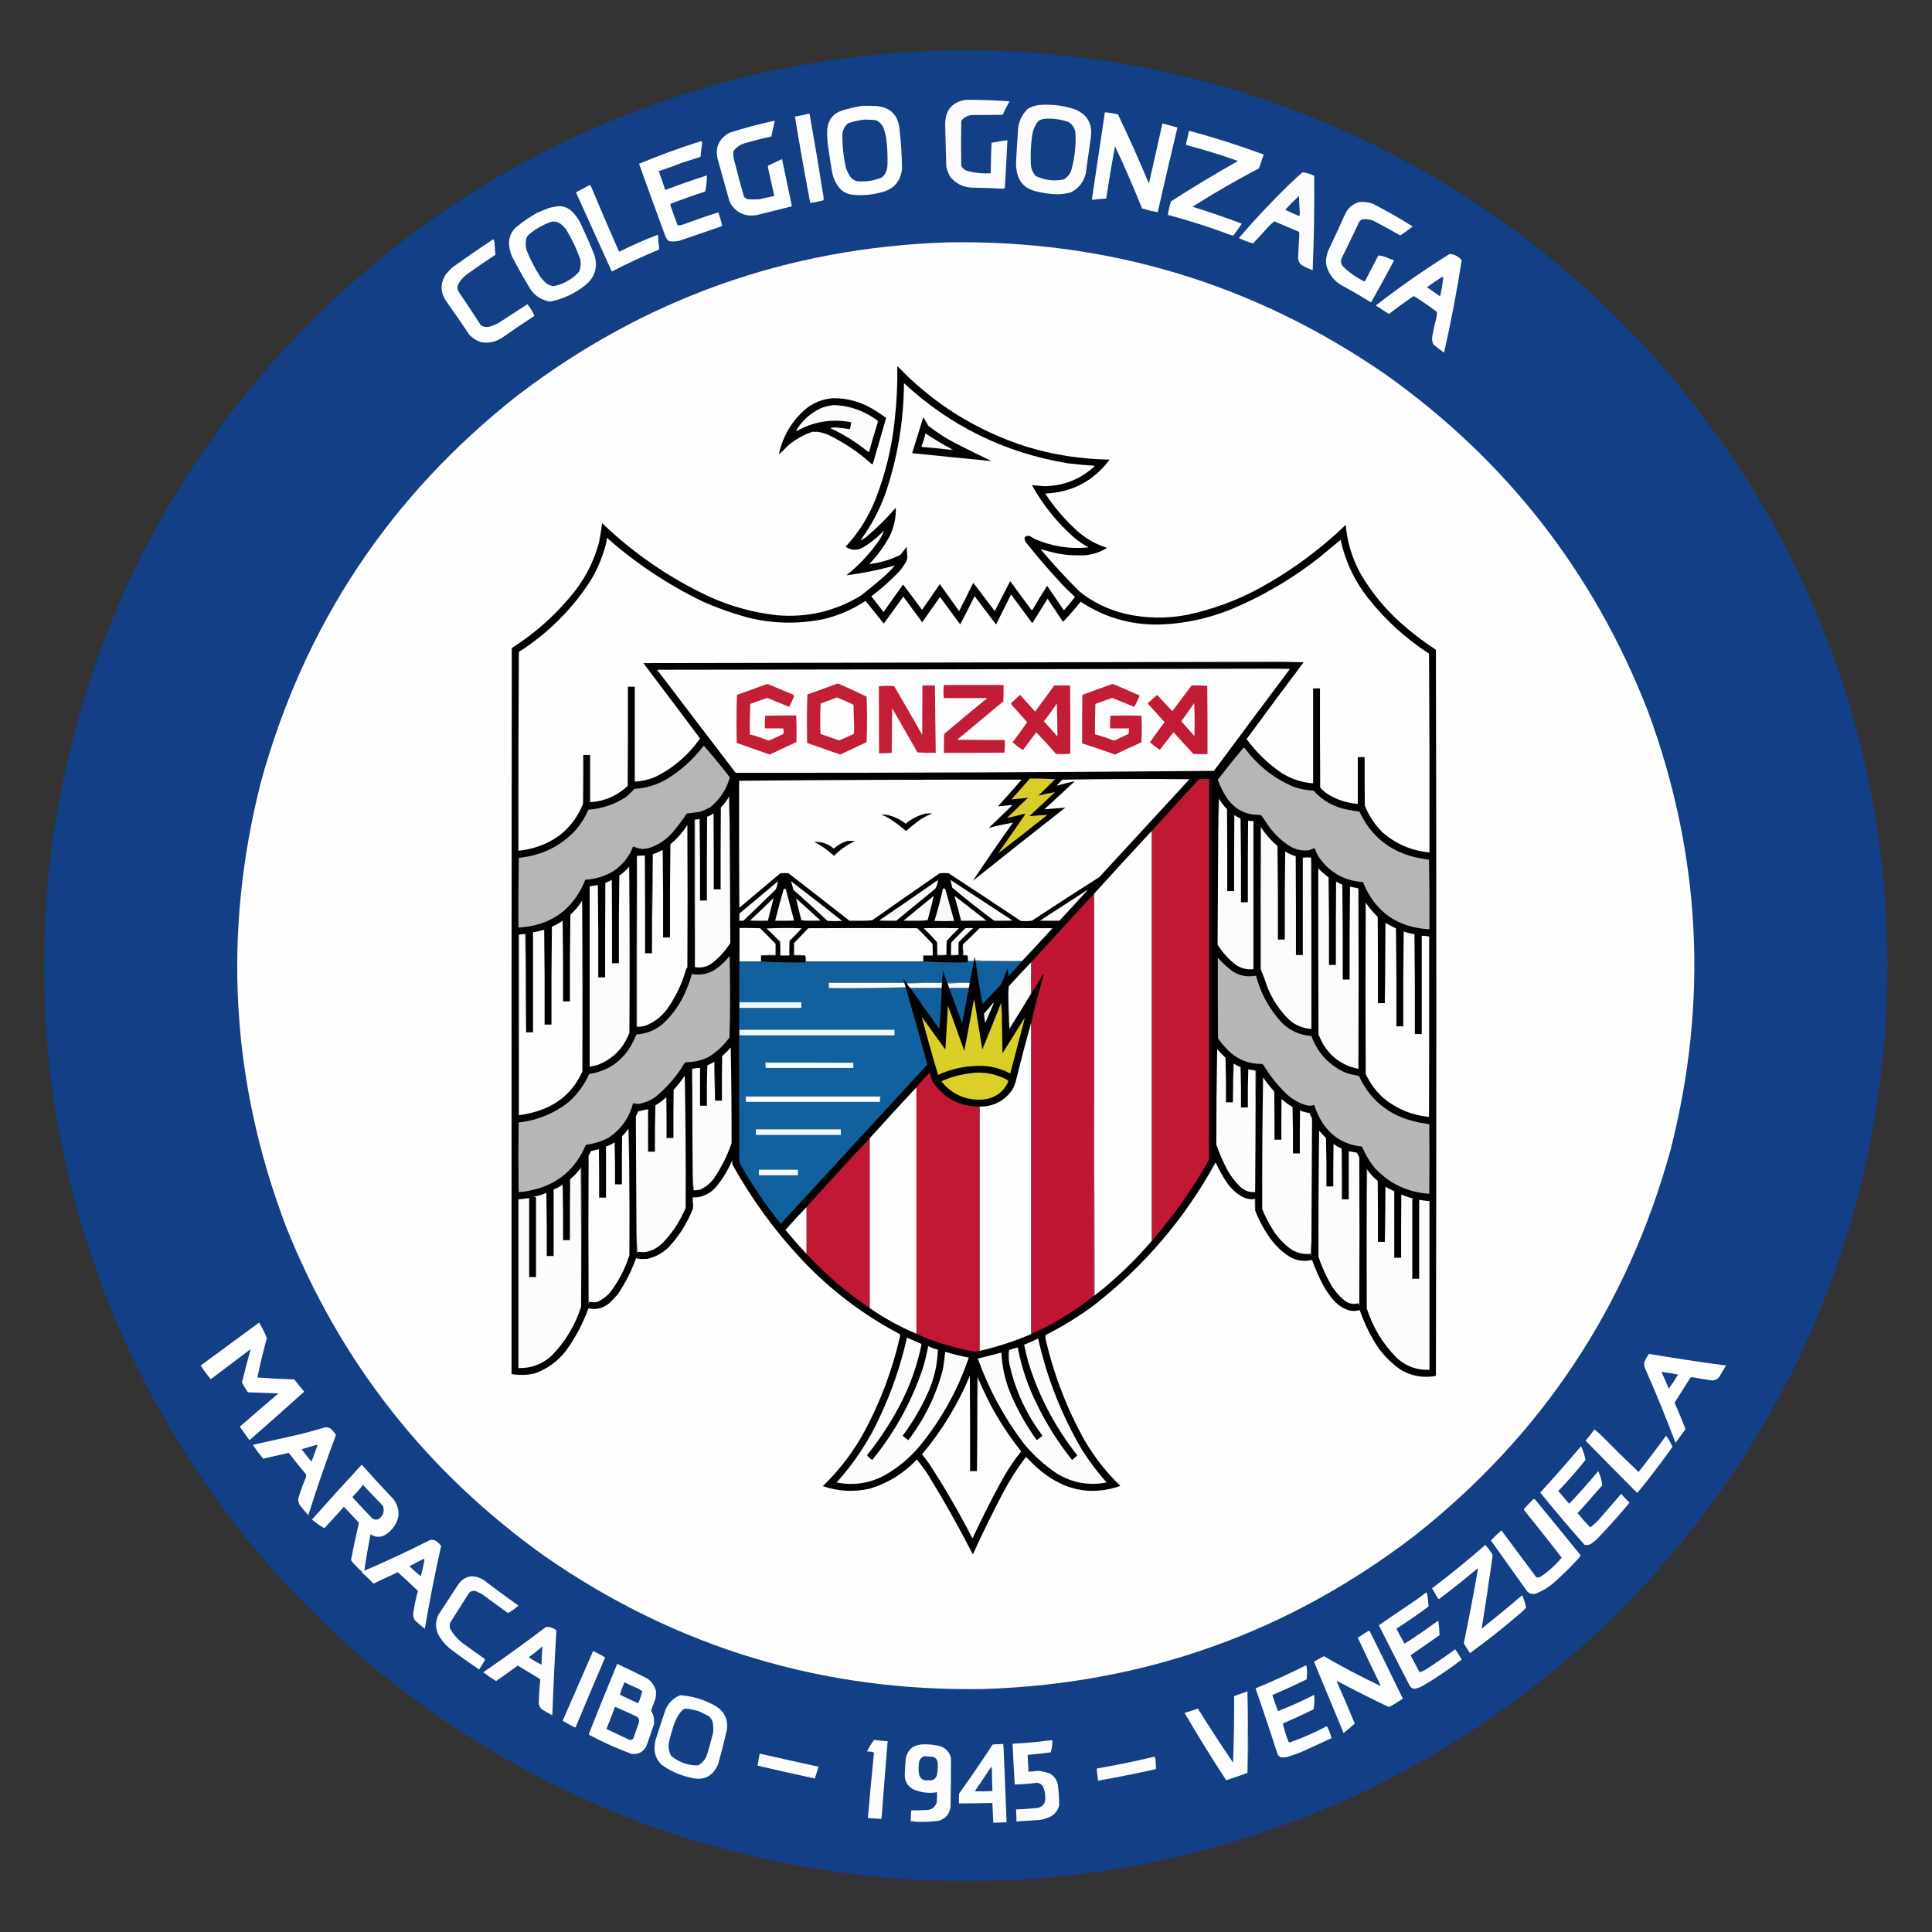 <?xml version="1.0" encoding="UTF-8"?>
<!DOCTYPE svg PUBLIC "-//W3C//DTD SVG 1.1//EN" "http://www.w3.org/Graphics/SVG/1.1/DTD/svg11.dtd">
<svg xmlns="http://www.w3.org/2000/svg" version="1.1" width="4500px" height="4500px" style="shape-rendering:geometricPrecision; text-rendering:geometricPrecision; image-rendering:optimizeQuality; fill-rule:evenodd; clip-rule:evenodd" xmlns:xlink="http://www.w3.org/1999/xlink">
<rect width="100%" height="100%" fill="#333333" stroke="none"/>
<g><path style="opacity:0.999" fill="#123f85" d="M 2213.5,117.5 C 2649.39,112.887 3050.73,227.053 3417.5,460C 3716.81,654.626 3953.97,907.126 4129,1217.5C 4323.53,1570.75 4411.86,1949.08 4394,2352.5C 4372.22,2760.87 4245.22,3132.2 4013,3466.5C 3786.46,3785.39 3495.62,4026.56 3140.5,4190C 2795.74,4343.9 2435.08,4404.9 2058.5,4373C 1628.9,4332.55 1245.57,4179.89 908.5,3915C 626.622,3689.4 414.122,3410.9 271,3079.5C 119.694,2717.73 70.361,2342.39 123,1953.5C 184.01,1539.29 350.01,1174.63 621,859.5C 909.114,530.741 1264.95,307.908 1688.5,191C 1860.68,145.331 2035.68,120.831 2213.5,117.5 Z"/></g>
<g><path style="opacity:1" fill="#fbfbfd" d="M 2248.5,232.5 C 2282.89,232.335 2317.22,233.502 2351.5,236C 2345.51,246.141 2340.18,256.641 2335.5,267.5C 2312.18,267.66 2288.85,267.827 2265.5,268C 2254.4,268.347 2245.57,272.847 2239,281.5C 2238.33,316.5 2238.33,351.5 2239,386.5C 2241.94,392.07 2246.44,395.903 2252.5,398C 2270.5,402.893 2288.83,404.726 2307.5,403.5C 2307.77,379.819 2308.44,356.153 2309.5,332.5C 2321.77,330.178 2334.1,328.178 2346.5,326.5C 2344.72,363.871 2342.72,401.204 2340.5,438.5C 2338.17,438.833 2335.83,439.167 2333.5,439.5C 2310.18,438.197 2286.85,437.364 2263.5,437C 2242.78,436.057 2225.95,427.557 2213,411.5C 2208.78,403.949 2205.78,395.949 2204,387.5C 2203.2,354.831 2202.36,322.164 2201.5,289.5C 2201.44,257.173 2217.11,238.173 2248.5,232.5 Z"/></g>
<g><path style="opacity:1" fill="#fcfcfd" d="M 2420.5,244.5 C 2449.25,242.191 2477.25,245.691 2504.5,255C 2532.51,266.842 2544.68,288.008 2541,318.5C 2537.17,346.842 2533.17,375.176 2529,403.5C 2524.31,423.743 2512.81,438.576 2494.5,448C 2483.89,450.963 2473.05,452.463 2462,452.5C 2444.5,452.058 2427.34,449.558 2410.5,445C 2386.15,438.311 2371.98,422.478 2368,397.5C 2367.06,391.707 2366.56,385.873 2366.5,380C 2367.69,355.147 2369.19,330.314 2371,305.5C 2371.65,284.702 2379.49,267.202 2394.5,253C 2402.69,248.437 2411.35,245.603 2420.5,244.5 Z"/></g>
<g><path style="opacity:1" fill="#fcfdfd" d="M 2007.5,246.5 C 2019.17,246.333 2030.84,246.5 2042.5,247C 2073.93,250.433 2091.43,267.933 2095,299.5C 2098.68,330.737 2100.68,362.07 2101,393.5C 2097.45,423.046 2081.28,441.213 2052.5,448C 2032.18,453.665 2011.51,455.665 1990.5,454C 1973.64,453.491 1960.48,446.324 1951,432.5C 1944.51,422.695 1940.18,412.028 1938,400.5C 1934.39,378.882 1931.05,357.215 1928,335.5C 1926.71,323.522 1926.38,311.522 1927,299.5C 1929.8,277.705 1941.63,263.539 1962.5,257C 1977.44,252.679 1992.44,249.179 2007.5,246.5 Z"/></g>
<g><path style="opacity:1" fill="#fdfdfe" d="M 2573.5,261.5 C 2583.84,262.395 2594.01,264.061 2604,266.5C 2629.44,319.698 2653.44,373.364 2676,427.5C 2686.71,381.009 2697.21,334.343 2707.5,287.5C 2719.12,290.821 2730.78,293.988 2742.5,297C 2726.77,362.754 2711.44,428.587 2696.5,494.5C 2684.2,492.088 2672.03,489.088 2660,485.5C 2640.62,436.757 2619.62,388.424 2597,340.5C 2589.63,381.075 2582.79,421.742 2576.5,462.5C 2565.57,462.98 2554.74,463.98 2544,465.5C 2543.83,464.5 2543.67,463.5 2543.5,462.5C 2553.5,395.5 2563.5,328.5 2573.5,261.5 Z"/></g>
<g><path style="opacity:1" fill="#fdfdfd" d="M 1885.5,264.5 C 1896.96,328.574 1907.79,392.907 1918,457.5C 1918.67,460.5 1918.67,463.5 1918,466.5C 1908.95,468.787 1899.79,470.787 1890.5,472.5C 1889.23,472.43 1888.06,472.097 1887,471.5C 1874.35,404.973 1862.52,338.307 1851.5,271.5C 1863.04,269.527 1874.37,267.194 1885.5,264.5 Z"/></g>
<g><path style="opacity:1" fill="#133f85" d="M 2436.5,276.5 C 2454.32,275.727 2471.65,278.227 2488.5,284C 2497.86,289.87 2503.36,298.37 2505,309.5C 2506.43,339.409 2503.09,368.742 2495,397.5C 2491.61,406.448 2485.78,413.281 2477.5,418C 2454.92,422.566 2433.26,419.899 2412.5,410C 2405.22,401.939 2401.39,392.439 2401,381.5C 2399.94,359.739 2400.94,338.072 2404,316.5C 2405.49,303.026 2410.66,291.193 2419.5,281C 2424.87,278.146 2430.53,276.646 2436.5,276.5 Z"/></g>
<g><path style="opacity:1" fill="#133f85" d="M 2013.5,278.5 C 2022.52,278.62 2031.52,279.12 2040.5,280C 2048.71,283.908 2054.54,290.075 2058,298.5C 2060.58,305.671 2062.58,313.004 2064,320.5C 2066.77,342.427 2067.77,364.427 2067,386.5C 2066.38,393.313 2064.38,399.647 2061,405.5C 2058.83,409 2056,411.833 2052.5,414C 2034.52,421.248 2015.86,423.914 1996.5,422C 1990.16,420.745 1984.99,417.579 1981,412.5C 1976.18,405.372 1972.51,397.706 1970,389.5C 1964.74,365.783 1962.07,341.783 1962,317.5C 1961.52,304.974 1966.02,294.807 1975.5,287C 1988,282.758 2000.67,279.925 2013.5,278.5 Z"/></g>
<g><path style="opacity:1" fill="#fcfdfd" d="M 1802.5,281.5 C 1803.38,281.369 1804.04,281.702 1804.5,282.5C 1801.79,294.353 1799.12,306.186 1796.5,318C 1775.27,322.557 1754.27,327.89 1733.5,334C 1722.89,337.377 1714.39,343.544 1708,352.5C 1707.51,362.062 1708.84,371.396 1712,380.5C 1718.43,406.682 1725.43,432.682 1733,458.5C 1735.41,460.956 1738.24,462.789 1741.5,464C 1750.83,464.667 1760.17,464.667 1769.5,464C 1780.77,461.181 1792.11,458.681 1803.5,456.5C 1798.32,433.895 1793.32,411.228 1788.5,388.5C 1788.83,387.5 1789.17,386.5 1789.5,385.5C 1800.17,380.5 1810.83,375.5 1821.5,370.5C 1829.16,407.141 1836.83,443.807 1844.5,480.5C 1817.19,487.327 1789.86,494.161 1762.5,501C 1738.96,505.048 1719.79,497.882 1705,479.5C 1702.73,475.962 1700.73,472.295 1699,468.5C 1690.46,437.451 1681.79,406.451 1673,375.5C 1664.03,346.039 1672.87,323.873 1699.5,309C 1733.4,298.108 1767.74,288.941 1802.5,281.5 Z"/></g>
<g><path style="opacity:1" fill="#fdfdfe" d="M 2769.5,304.5 C 2828.21,320.332 2886.21,338.832 2943.5,360C 2939.63,370.603 2935.97,381.27 2932.5,392C 2879.53,419.812 2827.86,449.646 2777.5,481.5C 2816.28,493.604 2854.61,506.771 2892.5,521C 2886.17,530 2879.83,539 2873.5,548C 2870.79,548.328 2868.13,547.995 2865.5,547C 2817.67,529.111 2769.17,513.611 2720,500.5C 2721.7,489.833 2724.2,479.333 2727.5,469C 2778.5,436.158 2830.5,404.825 2883.5,375C 2843.97,360.822 2803.97,348.489 2763.5,338C 2762.92,337.107 2762.59,336.107 2762.5,335C 2765.08,324.866 2767.41,314.7 2769.5,304.5 Z"/></g>
<g><path style="opacity:1" fill="#fdfdfe" d="M 1633.5,328.5 C 1634.78,329.694 1635.44,331.36 1635.5,333.5C 1633.99,344.153 1632.65,354.82 1631.5,365.5C 1617.17,369.887 1602.84,374.387 1588.5,379C 1570.71,386.205 1552.71,392.705 1534.5,398.5C 1539.51,413.224 1544.51,427.891 1549.5,442.5C 1581.38,430.426 1613.71,419.093 1646.5,408.5C 1646.6,421.128 1645.26,433.628 1642.5,446C 1615.47,454.841 1588.8,464.341 1562.5,474.5C 1561.37,476.074 1561.2,477.741 1562,479.5C 1567.12,494.821 1572.62,509.988 1578.5,525C 1583.62,524.806 1588.62,523.806 1593.5,522C 1619.76,512.247 1646.26,503.08 1673,494.5C 1676.89,504.999 1679.89,515.666 1682,526.5C 1648.54,538.208 1615.04,549.708 1581.5,561C 1576.87,561.828 1572.2,562.328 1567.5,562.5C 1563.26,562.747 1559.26,561.913 1555.5,560C 1552.33,555.486 1549.83,550.653 1548,545.5C 1527.92,490.923 1508.09,436.256 1488.5,381.5C 1535.96,361.677 1584.29,344.011 1633.5,328.5 Z"/></g>
<g><path style="opacity:1" fill="#fcfcfd" d="M 3033.5,401.5 C 3043.24,402.226 3052.41,404.893 3061,409.5C 3061.73,482.866 3060.56,556.199 3057.5,629.5C 3048.93,626.215 3040.6,622.382 3032.5,618C 3026.72,613.604 3023.72,607.771 3023.5,600.5C 3024.35,581.321 3025.35,562.154 3026.5,543C 3026.21,541.11 3025.21,539.777 3023.5,539C 3005.06,531.029 2986.56,523.195 2968,515.5C 2962.38,520.121 2957.04,525.121 2952,530.5C 2941.2,542.967 2930.04,555.133 2918.5,567C 2907.26,563.75 2896.26,559.583 2885.5,554.5C 2922.82,511.007 2962.15,469.173 3003.5,429C 3013.4,419.599 3023.4,410.432 3033.5,401.5 Z"/></g>
<g><path style="opacity:1" fill="#fcfdfd" d="M 1372.5,431.5 C 1373.5,431.5 1374.5,431.5 1375.5,431.5C 1397.06,483.306 1419.23,534.973 1442,586.5C 1471.52,571.658 1501.68,558.324 1532.5,546.5C 1532.9,557.384 1533.9,568.217 1535.5,579C 1535.17,579.833 1534.83,580.667 1534.5,581.5C 1497.29,596.853 1460.79,613.853 1425,632.5C 1397.16,570.983 1369.33,509.483 1341.5,448C 1351.93,442.456 1362.26,436.956 1372.5,431.5 Z"/></g>
<g><path style="opacity:1" fill="#154086" d="M 3025.5,456.5 C 3026.28,470.003 3026.95,483.67 3027.5,497.5C 3027.17,499.5 3026.83,501.5 3026.5,503.5C 3015.28,498.943 3004.28,493.943 2993.5,488.5C 3003.88,477.452 3014.55,466.785 3025.5,456.5 Z"/></g>
<g><path style="opacity:1" fill="#fcfdfd" d="M 3166.5,470.5 C 3177.53,469.537 3188.19,471.037 3198.5,475C 3229.95,491.221 3260.61,508.721 3290.5,527.5C 3281.11,534.889 3271.44,541.889 3261.5,548.5C 3241.52,536.842 3221.19,525.676 3200.5,515C 3191.55,510.937 3182.22,509.604 3172.5,511C 3170.04,512.458 3167.87,514.291 3166,516.5C 3152.59,544.986 3138.92,573.32 3125,601.5C 3122.36,608.432 3123.36,614.766 3128,620.5C 3142.66,634.748 3159.16,646.414 3177.5,655.5C 3178.48,655.023 3179.31,654.357 3180,653.5C 3190.04,633.921 3200.21,614.421 3210.5,595C 3217.35,595.612 3224.02,597.279 3230.5,600C 3234.92,602.251 3239.58,603.917 3244.5,605C 3245.52,605.519 3246.18,606.353 3246.5,607.5C 3229.27,640.063 3211.61,672.397 3193.5,704.5C 3171.32,690.576 3148.66,677.409 3125.5,665C 3106.42,653.986 3094.25,637.82 3089,616.5C 3088.33,611.167 3088.33,605.833 3089,600.5C 3090.21,595.469 3091.54,590.469 3093,585.5C 3106.94,555.953 3120.61,526.286 3134,496.5C 3141.22,483.089 3152.06,474.422 3166.5,470.5 Z"/></g>
<g><path style="opacity:1" fill="#fcfdfd" d="M 1297.5,480.5 C 1309.5,479.341 1320.17,482.508 1329.5,490C 1340.73,500.232 1349.23,512.399 1355,526.5C 1365.84,549.18 1375.84,572.18 1385,595.5C 1392.75,623.158 1385.58,645.991 1363.5,664C 1339.41,683.545 1312.07,696.378 1281.5,702.5C 1262.41,699.578 1247.24,690.245 1236,674.5C 1220.53,649.012 1205.87,623.012 1192,596.5C 1188.45,587.315 1186.28,577.815 1185.5,568C 1185.43,549.803 1192.76,535.47 1207.5,525C 1220.97,514.095 1235.3,504.428 1250.5,496C 1260.1,491.802 1269.76,487.802 1279.5,484C 1285.64,482.867 1291.64,481.701 1297.5,480.5 Z"/></g>
<g><path style="opacity:1" fill="#123f85" d="M 1284.5,516.5 C 1292.68,515.184 1300.01,517.018 1306.5,522C 1310.67,525.5 1314.5,529.333 1318,533.5C 1331.42,555.334 1342.42,578.334 1351,602.5C 1353.46,612.761 1352.79,622.761 1349,632.5C 1342.77,639.73 1335.6,645.897 1327.5,651C 1315.8,658.69 1303.13,663.857 1289.5,666.5C 1282.71,665.848 1276.71,663.348 1271.5,659C 1265.92,654.093 1261.09,648.593 1257,642.5C 1244.82,623.133 1234.48,602.8 1226,581.5C 1224.11,572.472 1224.11,563.472 1226,554.5C 1227.74,550.759 1230.24,547.592 1233.5,545C 1248.84,532.336 1265.84,522.836 1284.5,516.5 Z"/></g>
<g><path style="opacity:1" fill="#fcfdfd" d="M 1148.5,557.5 C 1149.5,557.47 1150.16,557.97 1150.5,559C 1151.16,561.464 1151.66,563.964 1152,566.5C 1152.46,575.561 1153.13,584.561 1154,593.5C 1132.91,607.296 1112.07,621.462 1091.5,636C 1081.24,642.926 1073.07,651.76 1067,662.5C 1064.67,668.825 1065.33,674.825 1069,680.5C 1086.25,705.995 1103.25,731.662 1120,757.5C 1125.89,761.373 1132.39,762.54 1139.5,761C 1147.23,758.904 1154.57,755.904 1161.5,752C 1183.87,737.486 1206.21,722.986 1228.5,708.5C 1234.82,716.464 1240.16,725.13 1244.5,734.5C 1243.99,736.088 1242.99,737.255 1241.5,738C 1216.49,754.171 1191.82,770.838 1167.5,788C 1152.99,796.876 1137.32,799.876 1120.5,797C 1109.77,793.597 1100.6,787.764 1093,779.5C 1075.06,752.558 1056.72,725.892 1038,699.5C 1025.52,679.488 1025.52,659.488 1038,639.5C 1042.8,633.698 1047.97,628.198 1053.5,623C 1084.8,600.523 1116.46,578.69 1148.5,557.5 Z"/></g>
<g><path style="opacity:1" fill="#fefefe" d="M 2206.5,564.5 C 2581.27,558.177 2921.94,661.01 3228.5,873C 3509.57,1073.37 3712.73,1334.2 3838,1655.5C 3961.99,1990.69 3979.66,2331.69 3891,2678.5C 3790.14,3043.95 3590.98,3343.79 3293.5,3578C 2999.09,3803.21 2665.42,3921.87 2292.5,3934C 1917.7,3940.81 1577.04,3838.15 1270.5,3626C 993.445,3428.65 791.945,3172.15 666,2856.5C 537.481,2517.66 518.148,2172.33 608,1820.5C 708.858,1455.05 908.024,1155.21 1205.5,921C 1500.14,695.822 1833.8,576.989 2206.5,564.5 Z"/></g>
<g><path style="opacity:1" fill="#fdfdfe" d="M 3376.5,591.5 C 3388.26,592.372 3397.59,597.372 3404.5,606.5C 3393.27,678.639 3379.61,750.306 3363.5,821.5C 3355.06,815.529 3346.9,809.196 3339,802.5C 3335.85,796.512 3334.85,790.179 3336,783.5C 3338.7,768.324 3342.03,753.324 3346,738.5C 3346.67,734.483 3347,730.483 3347,726.5C 3329.5,713.42 3311.5,701.086 3293,689.5C 3273.15,702.76 3253.82,716.76 3235,731.5C 3224.75,724.958 3214.58,718.291 3204.5,711.5C 3259.8,668.521 3317.14,628.521 3376.5,591.5 Z"/></g>
<g><path style="opacity:1" fill="#174186" d="M 3359.5,644.5 C 3360.76,645.514 3361.43,647.014 3361.5,649C 3359.79,662.947 3357.46,676.781 3354.5,690.5C 3344.3,683.138 3333.97,675.972 3323.5,669C 3335.39,660.563 3347.39,652.396 3359.5,644.5 Z"/></g>
<g><path style="opacity:1" fill="#010101" d="M 2923.5,2819.5 C 2923.5,2810.5 2923.5,2801.5 2923.5,2792.5C 2921.26,2792.21 2919.26,2792.54 2917.5,2793.5C 2907.86,2793.34 2898.86,2790.84 2890.5,2786C 2876,2776.83 2864.17,2765 2855,2750.5C 2846.5,2737.47 2839,2723.8 2832.5,2709.5C 2832,2708.48 2831.33,2708.31 2830.5,2709C 2759.59,2837.99 2665.93,2947.99 2549.5,3039C 2513.68,3065.76 2475.68,3089.26 2435.5,3109.5C 2434.66,3113.48 2434.82,3117.48 2436,3121.5C 2455.2,3203.52 2485.2,3281.19 2526,3354.5C 2548.87,3393.73 2576.71,3429.23 2609.5,3461C 2547.8,3482.38 2490.46,3474.05 2437.5,3436C 2429.21,3430.05 2421.21,3423.71 2413.5,3417C 2405.65,3408.99 2397.65,3401.15 2389.5,3393.5C 2369.42,3419.98 2351.59,3447.98 2336,3477.5C 2311.31,3524.55 2287.97,3572.22 2266,3620.5C 2233.61,3557.38 2198.95,3495.71 2162,3435.5C 2153.89,3422.93 2145.05,3410.93 2135.5,3399.5C 2105.31,3431.42 2069.31,3453.92 2027.5,3467C 1989.9,3475.79 1952.9,3473.95 1916.5,3461.5C 1956.72,3422.7 1989.88,3378.7 2016,3329.5C 2051.88,3261.56 2078.55,3189.89 2096,3114.5C 2096.67,3112.17 2096.67,3109.83 2096,3107.5C 2010.97,3062.84 1935.3,3005.51 1869,2935.5C 1805.39,2867.9 1751.06,2793.57 1706,2712.5C 1705.67,2709.5 1705.33,2706.5 1705,2703.5C 1695.37,2726.11 1682.7,2746.77 1667,2765.5C 1655.83,2778 1642,2785.67 1625.5,2788.5C 1621.5,2788.5 1617.5,2788.5 1613.5,2788.5C 1613.18,2794.36 1613.51,2800.02 1614.5,2805.5C 1614.77,2809.6 1614.27,2813.6 1613,2817.5C 1599.9,2850.24 1581.4,2879.4 1557.5,2905C 1543.64,2918.43 1527.31,2927.43 1508.5,2932C 1504.67,2932.17 1500.83,2932.33 1497,2932.5C 1491.68,2932.71 1486.52,2932.05 1481.5,2930.5C 1470.86,2960.23 1456.69,2988.23 1439,3014.5C 1432.49,3022.04 1425.66,3029.2 1418.5,3036C 1404.28,3047.39 1388.28,3051.22 1370.5,3047.5C 1357.75,3083.01 1340.25,3116.01 1318,3146.5C 1298.89,3170.97 1274.72,3188.47 1245.5,3199C 1227.59,3202.99 1209.59,3203.49 1191.5,3200.5C 1191.33,2636.83 1191.5,2073.17 1192,1509.5C 1248.82,1473.36 1298.15,1428.7 1340,1375.5C 1365.51,1342.15 1383.84,1305.15 1395,1264.5C 1398.05,1249.19 1400.55,1233.85 1402.5,1218.5C 1475.73,1288.86 1558.39,1345.7 1650.5,1389C 1701.05,1412.12 1754.05,1426.79 1809.5,1433C 1880.07,1439.03 1945.4,1423.69 2005.5,1387C 2022.43,1373.74 2039.1,1360.07 2055.5,1346C 2065.83,1337 2075.5,1327.33 2084.5,1317C 2047.49,1327.47 2009.82,1335.14 1971.5,1340C 2000.53,1316.64 2025.7,1289.81 2047,1259.5C 2052.11,1251.94 2056.11,1243.94 2059,1235.5C 2044.08,1251.52 2027.25,1265.02 2008.5,1276C 1994.98,1282.66 1981.98,1281.83 1969.5,1273.5C 1999.47,1241.26 2022.63,1204.59 2039,1163.5C 2062.45,1103.68 2077.45,1041.68 2084,977.5C 2088.68,935.966 2090.68,894.3 2090,852.5C 2173.83,940.184 2273.66,1002.68 2389.5,1040C 2452.95,1059.42 2517.95,1069.59 2584.5,1070.5C 2547.1,1120.54 2497.1,1146.87 2434.5,1149.5C 2455.63,1181.81 2480.63,1210.98 2509.5,1237C 2529.66,1254.92 2552.66,1267.92 2578.5,1276C 2557.8,1289.01 2535.14,1294.84 2510.5,1293.5C 2494.34,1293.6 2478.34,1292.1 2462.5,1289C 2449.28,1286.11 2436.28,1282.78 2423.5,1279C 2452.03,1312.87 2482.03,1345.53 2513.5,1377C 2544.75,1402.45 2581.08,1420.11 2622.5,1430C 2670.01,1440.56 2717.68,1441.23 2765.5,1432C 2825.2,1419.24 2881.86,1398.24 2935.5,1369C 3008.24,1328.96 3074.57,1280.12 3134.5,1222.5C 3137.84,1262.18 3149.01,1299.52 3168,1334.5C 3192.77,1377.3 3223.6,1415.46 3260.5,1449C 3286.88,1472.68 3314.88,1494.18 3344.5,1513.5C 3345.83,2077.17 3345.83,2640.83 3344.5,3204.5C 3341.89,3205.23 3339.22,3205.73 3336.5,3206C 3309.1,3209.29 3283.77,3203.62 3260.5,3189C 3235.12,3170.95 3214.62,3148.45 3199,3121.5C 3186.11,3099.07 3175.45,3075.74 3167,3051.5C 3157.51,3054.21 3148.01,3054.04 3138.5,3051C 3126.72,3046.55 3116.55,3039.71 3108,3030.5C 3098.44,3019.71 3090.11,3008.05 3083,2995.5C 3072.41,2975.69 3063.41,2955.36 3056,2934.5C 3037.49,2939.08 3019.99,2936.58 3003.5,2927C 2988.38,2917.35 2975.21,2905.52 2964,2891.5C 2947.14,2869.45 2933.64,2845.45 2923.5,2819.5 Z"/></g>
<g><path style="opacity:1" fill="#fefefe" d="M 2105.5,892.5 C 2213.64,992.569 2340.64,1054.74 2486.5,1079C 2507.77,1081.66 2529.1,1083.66 2550.5,1085C 2517.46,1115.95 2478.13,1131.79 2432.5,1132.5C 2422.79,1131.63 2413.12,1130.8 2403.5,1130C 2429.25,1176.12 2461.91,1216.79 2501.5,1252C 2512.14,1260.66 2523.48,1268.32 2535.5,1275C 2491.76,1279.45 2449.76,1272.79 2409.5,1255C 2405.5,1252.67 2401.5,1250.33 2397.5,1248C 2386.5,1247.71 2383.67,1252.54 2389,1262.5C 2413.21,1293.05 2438.54,1322.72 2465,1351.5C 2477,1364.83 2489.67,1377.5 2503,1389.5C 2503.67,1390.17 2503.67,1390.83 2503,1391.5C 2495.14,1401.87 2486.81,1411.87 2478,1421.5C 2465,1402.5 2452,1383.5 2439,1364.5C 2427.6,1382.24 2416.6,1400.24 2406,1418.5C 2405.28,1420.26 2404.11,1421.09 2402.5,1421C 2386,1398.5 2369.5,1376 2353,1353.5C 2341,1376.83 2329,1400.17 2317,1423.5C 2300.33,1401.5 2283.67,1379.5 2267,1357.5C 2256,1379.5 2245,1401.5 2234,1423.5C 2219,1402.5 2204,1381.5 2189,1360.5C 2175.41,1380.67 2161.58,1400.67 2147.5,1420.5C 2133.07,1400.62 2118.4,1380.95 2103.5,1361.5C 2088.09,1382.66 2072.92,1403.99 2058,1425.5C 2048.5,1413.33 2039,1401.17 2029.5,1389C 2052.82,1371.35 2074.66,1351.85 2095,1330.5C 2101.07,1323.36 2106.41,1315.69 2111,1307.5C 2112.07,1304.4 2112.9,1301.23 2113.5,1298C 2112.74,1289.86 2112.24,1281.69 2112,1273.5C 2107.17,1279.67 2102.33,1285.83 2097.5,1292C 2084.16,1298.89 2070.16,1304.23 2055.5,1308C 2045.2,1310.67 2034.87,1312.67 2024.5,1314C 2043.72,1294.05 2059.89,1271.88 2073,1247.5C 2082.54,1226.89 2087.04,1205.22 2086.5,1182.5C 2065.68,1206.82 2043.01,1229.32 2018.5,1250C 2014.23,1253.65 2009.57,1256.32 2004.5,1258C 2028.79,1224.93 2047.95,1189.1 2062,1150.5C 2090.49,1066.95 2104.99,980.946 2105.5,892.5 Z"/></g>
<g><path style="opacity:1" fill="#030303" d="M 1940.5,927.5 C 1973.15,927.259 2003.48,935.426 2031.5,952C 2042.76,958.546 2053.6,965.712 2064,973.5C 2053.7,1009.07 2043.37,1044.74 2033,1080.5C 2032.28,1081.45 2031.45,1081.62 2030.5,1081C 2000.05,1053.6 1966.38,1030.94 1929.5,1013C 1920.7,1009.18 1911.53,1006.68 1902,1005.5C 1898.93,1006.21 1895.93,1006.21 1893,1005.5C 1872.14,1012.51 1853.31,1023.01 1836.5,1037C 1829.3,1044.53 1821.8,1051.7 1814,1058.5C 1823.34,1015.31 1844.84,979.478 1878.5,951C 1896.84,936.943 1917.51,929.109 1940.5,927.5 Z"/></g>
<g><path style="opacity:1" fill="#fcfcfc" d="M 1941.5,943.5 C 1971.19,944.342 1998.85,952.175 2024.5,967C 2031.25,970.792 2037.75,974.959 2044,979.5C 2044.67,981.5 2044.67,983.5 2044,985.5C 2036.8,1007.65 2030.3,1029.99 2024.5,1052.5C 2023.45,1052.65 2022.45,1052.48 2021.5,1052C 1994.54,1030.07 1965.21,1011.74 1933.5,997C 1937.61,996.059 1941.78,995.559 1946,995.5C 1956.9,996.466 1967.73,997.8 1978.5,999.5C 1979.09,999.291 1979.59,998.957 1980,998.5C 1981.16,993.547 1981.99,988.547 1982.5,983.5C 1938.4,975.073 1896.73,981.573 1857.5,1003C 1856.36,1003.75 1855.36,1003.58 1854.5,1002.5C 1868.31,979.518 1887.31,962.351 1911.5,951C 1921.31,947.213 1931.31,944.713 1941.5,943.5 Z"/></g>
<g><path style="opacity:1" fill="#040404" d="M 2150.5,971.5 C 2154.56,977.941 2158.39,984.607 2162,991.5C 2182.73,1007.79 2204.89,1021.95 2228.5,1034C 2255.38,1047.61 2282.38,1060.94 2309.5,1074C 2247.83,1068.04 2186.17,1061.87 2124.5,1055.5C 2133.36,1027.57 2142.03,999.574 2150.5,971.5 Z"/></g>
<g><path style="opacity:1" fill="#f9f9f9" d="M 2217.5,1046.5 C 2216.43,1047.43 2215.1,1047.77 2213.5,1047.5C 2191.55,1045.01 2169.55,1042.84 2147.5,1041C 2146.98,1040.44 2146.64,1039.77 2146.5,1039C 2150.41,1029.43 2153.41,1019.59 2155.5,1009.5C 2175.43,1022.81 2196.1,1035.14 2217.5,1046.5 Z"/></g>
<g><path style="opacity:1" fill="#7c7c7c" d="M 2217.5,1046.5 C 2218.47,1046.99 2219.47,1047.49 2220.5,1048C 2217.96,1048.8 2215.63,1048.63 2213.5,1047.5C 2215.1,1047.77 2216.43,1047.43 2217.5,1046.5 Z"/></g>
<g><path style="opacity:1" fill="#fefefe" d="M 1413.5,1252.5 C 1480.88,1311.98 1555.22,1361.48 1636.5,1401C 1670.24,1415.91 1704.91,1428.25 1740.5,1438C 1799.57,1452.86 1858.9,1454.19 1918.5,1442C 1953.59,1433.64 1986.09,1419.47 2016,1399.5C 2030.18,1417.21 2044.34,1434.87 2058.5,1452.5C 2073.83,1431.66 2088.99,1410.66 2104,1389.5C 2118.67,1409.5 2133.33,1429.5 2148,1449.5C 2161.67,1429.67 2175.5,1410 2189.5,1390.5C 2205.17,1411.83 2220.83,1433.17 2236.5,1454.5C 2247.92,1432.66 2259.09,1410.66 2270,1388.5C 2286.67,1410.5 2303.33,1432.5 2320,1454.5C 2331.67,1431.17 2343.33,1407.83 2355,1384.5C 2371.34,1407 2387.84,1429.33 2404.5,1451.5C 2416.33,1432.5 2428.17,1413.5 2440,1394.5C 2452,1412.5 2464,1430.5 2476,1448.5C 2490.44,1433.4 2504.1,1417.74 2517,1401.5C 2577.04,1441.06 2643.21,1458.56 2715.5,1454C 2765.53,1450.72 2813.86,1440.05 2860.5,1422C 2937.52,1390.67 3008.52,1349.34 3073.5,1298C 3089.83,1284.5 3106.17,1271 3122.5,1257.5C 3133.48,1307.45 3154.65,1352.45 3186,1392.5C 3226.45,1443.8 3273.95,1487.13 3328.5,1522.5C 3329.5,1676.83 3329.83,1831.17 3329.5,1985.5C 3288.11,1981.55 3251.78,1966.05 3220.5,1939C 3202.26,1921.09 3188.42,1900.26 3179,1876.5C 3178.5,1838.83 3178.33,1801.17 3178.5,1763.5C 3173.17,1763.5 3167.83,1763.5 3162.5,1763.5C 3162.5,1799.83 3162.5,1836.17 3162.5,1872.5C 3136.85,1870.35 3113.18,1862.51 3091.5,1849C 3085.53,1844.76 3080.03,1839.92 3075,1834.5C 3074.5,1757.5 3074.33,1680.5 3074.5,1603.5C 3069.17,1603.5 3063.83,1603.5 3058.5,1603.5C 3058.5,1677.17 3058.5,1750.83 3058.5,1824.5C 3031.87,1822.46 3007.2,1814.29 2984.5,1800C 2953.1,1778.44 2926.1,1752.27 2903.5,1721.5C 2947.45,1661.55 2991.78,1601.88 3036.5,1542.5C 3020.5,1542.17 3004.5,1541.83 2988.5,1541.5C 2491.83,1542.45 1995.17,1543.45 1498.5,1544.5C 1542.71,1602.87 1586.71,1661.37 1630.5,1720C 1603.17,1758.99 1568.17,1788.99 1525.5,1810C 1510.48,1816.11 1494.81,1819.61 1478.5,1820.5C 1478.5,1746.83 1478.5,1673.17 1478.5,1599.5C 1473.17,1599.5 1467.83,1599.5 1462.5,1599.5C 1462.67,1676.5 1462.5,1753.5 1462,1830.5C 1437.45,1853.69 1408.28,1866.36 1374.5,1868.5C 1374.5,1831.83 1374.5,1795.17 1374.5,1758.5C 1369.17,1758.5 1363.83,1758.5 1358.5,1758.5C 1358.67,1796.5 1358.5,1834.5 1358,1872.5C 1336.19,1925.3 1297.69,1959.47 1242.5,1975C 1231.03,1978.23 1219.36,1980.39 1207.5,1981.5C 1207.17,1827.17 1207.5,1672.83 1208.5,1518.5C 1274.72,1476.11 1329.55,1422.11 1373,1356.5C 1390.89,1327.81 1403.89,1297.14 1412,1264.5C 1413.02,1260.56 1413.52,1256.56 1413.5,1252.5 Z"/></g>
<g><path style="opacity:1" fill="#fefdfd" d="M 2940.5,1557.5 C 2961.84,1557.33 2983.17,1557.5 3004.5,1558C 2945.31,1637.03 2886.31,1716.19 2827.5,1795.5C 2456.17,1798.86 2084.84,1800.36 1713.5,1800C 1652.26,1720.18 1591.26,1640.18 1530.5,1560C 2000.67,1559.47 2470.67,1558.63 2940.5,1557.5 Z"/></g>
<g><path style="opacity:1" fill="#c21f37" d="M 1949.5,1592.5 C 1951.2,1592.34 1952.87,1592.51 1954.5,1593C 1975.95,1602.56 1997.29,1612.39 2018.5,1622.5C 2019.83,1657.83 2019.83,1693.17 2018.5,1728.5C 1997.89,1738.05 1977.39,1747.72 1957,1757.5C 1931.33,1748.5 1905.67,1739.5 1880,1730.5C 1879.17,1692.83 1879.33,1655.16 1880.5,1617.5C 1903.67,1609.33 1926.67,1601 1949.5,1592.5 Z"/></g>
<g><path style="opacity:1" fill="#c21f37" d="M 1785.5,1593.5 C 1787.2,1593.34 1788.87,1593.51 1790.5,1594C 1809.38,1602.19 1828.38,1610.19 1847.5,1618C 1848.57,1618.74 1849.24,1619.74 1849.5,1621C 1846.31,1629.87 1842.48,1638.37 1838,1646.5C 1821,1639.5 1804,1632.5 1787,1625.5C 1773.8,1630.07 1760.63,1634.73 1747.5,1639.5C 1746.5,1663.16 1746.17,1686.82 1746.5,1710.5C 1760.45,1714.09 1774.12,1718.59 1787.5,1724C 1789.5,1724.67 1791.5,1724.67 1793.5,1724C 1803.83,1719.17 1814.17,1714.33 1824.5,1709.5C 1825.42,1705.19 1825.42,1700.86 1824.5,1696.5C 1810.17,1696.5 1795.83,1696.5 1781.5,1696.5C 1781.18,1686.58 1781.51,1676.75 1782.5,1667C 1806.5,1666.5 1830.5,1666.33 1854.5,1666.5C 1855.39,1687.16 1855.56,1707.83 1855,1728.5C 1834.24,1737.88 1813.58,1747.54 1793,1757.5C 1767.33,1748.5 1741.67,1739.5 1716,1730.5C 1715.17,1693.16 1715.33,1655.83 1716.5,1618.5C 1739.67,1610.33 1762.67,1602 1785.5,1593.5 Z"/></g>
<g><path style="opacity:1" fill="#c21d36" d="M 2589.5,1593.5 C 2593.05,1593.44 2596.38,1594.27 2599.5,1596C 2617.74,1604.15 2636.08,1612.15 2654.5,1620C 2650.89,1629.21 2646.72,1638.04 2642,1646.5C 2624.89,1639.36 2607.72,1632.36 2590.5,1625.5C 2577.44,1630.01 2564.44,1634.68 2551.5,1639.5C 2550.5,1663.16 2550.17,1686.82 2550.5,1710.5C 2564.48,1714.11 2578.15,1718.61 2591.5,1724C 2593.5,1724.67 2595.5,1724.67 2597.5,1724C 2607.83,1719.17 2618.17,1714.33 2628.5,1709.5C 2629.49,1705.22 2629.83,1700.88 2629.5,1696.5C 2614.83,1696.5 2600.17,1696.5 2585.5,1696.5C 2585.18,1686.58 2585.51,1676.75 2586.5,1667C 2610.5,1666.33 2634.5,1666.33 2658.5,1667C 2659.83,1687.67 2659.83,1708.33 2658.5,1729C 2637.81,1738.12 2617.31,1747.62 2597,1757.5C 2571.67,1748.33 2546.17,1739.67 2520.5,1731.5C 2520.33,1693.83 2520.5,1656.17 2521,1618.5C 2543.95,1610.24 2566.79,1601.91 2589.5,1593.5 Z"/></g>
<g><path style="opacity:1" fill="#c21d36" d="M 2198.5,1595.5 C 2244.83,1595.5 2291.17,1595.5 2337.5,1595.5C 2337.67,1608.17 2337.5,1620.84 2337,1633.5C 2301.17,1663.33 2265.33,1693.17 2229.5,1723C 2266.5,1723.5 2303.5,1723.67 2340.5,1723.5C 2340.82,1733.42 2340.49,1743.25 2339.5,1753C 2292.5,1753.5 2245.5,1753.67 2198.5,1753.5C 2198.33,1738.83 2198.5,1724.16 2199,1709.5C 2232.21,1681.29 2265.71,1653.46 2299.5,1626C 2265.83,1625.91 2232.17,1625.91 2198.5,1626C 2197.18,1615.83 2197.18,1605.67 2198.5,1595.5 Z"/></g>
<g><path style="opacity:1" fill="#c21e37" d="M 2148.5,1596.5 C 2158.17,1596.5 2167.83,1596.5 2177.5,1596.5C 2178.26,1648.83 2178.93,1701.16 2179.5,1753.5C 2165.25,1753.82 2151.09,1753.49 2137,1752.5C 2117.33,1718.17 2097.67,1683.83 2078,1649.5C 2077.67,1684.17 2077.33,1718.83 2077,1753.5C 2067.25,1754.49 2057.42,1754.82 2047.5,1754.5C 2047.16,1702.5 2047,1650.5 2047,1598.5C 2058.76,1597.35 2070.59,1597.18 2082.5,1598C 2104.71,1635.59 2126.55,1673.42 2148,1711.5C 2148.25,1673.09 2148.42,1634.76 2148.5,1596.5 Z"/></g>
<g><path style="opacity:1" fill="#c21c36" d="M 2455.5,1596.5 C 2467.83,1596.5 2480.17,1596.5 2492.5,1596.5C 2493.01,1649.5 2493.18,1702.5 2493,1755.5C 2481.91,1756.65 2470.74,1756.82 2459.5,1756C 2444.69,1738.69 2429.36,1721.86 2413.5,1705.5C 2403.39,1718.87 2393.39,1732.37 2383.5,1746C 2382.5,1746.67 2381.5,1746.67 2380.5,1746C 2372.88,1740.72 2365.55,1735.05 2358.5,1729C 2370.24,1713.6 2381.57,1697.94 2392.5,1682C 2380.79,1668.76 2368.95,1655.59 2357,1642.5C 2355.71,1640.95 2355.04,1639.28 2355,1637.5C 2362,1631.17 2369,1624.83 2376,1618.5C 2387.67,1631.5 2399.33,1644.5 2411,1657.5C 2426.05,1637.29 2440.88,1616.96 2455.5,1596.5 Z"/></g>
<g><path style="opacity:1" fill="#c11b36" d="M 2775.5,1596.5 C 2787.75,1596.18 2799.91,1596.51 2812,1597.5C 2812.5,1650.5 2812.67,1703.5 2812.5,1756.5C 2801.49,1756.67 2790.49,1756.5 2779.5,1756C 2763.98,1739.32 2748.65,1722.48 2733.5,1705.5C 2722.83,1719.17 2712.17,1732.83 2701.5,1746.5C 2693.35,1741.17 2685.68,1735.33 2678.5,1729C 2689.43,1713.06 2700.76,1697.4 2712.5,1682C 2699.67,1667.83 2686.83,1653.67 2674,1639.5C 2673.33,1638.83 2673.33,1638.17 2674,1637.5C 2681,1631.17 2688,1624.83 2695,1618.5C 2707.04,1631.04 2718.88,1643.71 2730.5,1656.5C 2745.5,1636.51 2760.5,1616.51 2775.5,1596.5 Z"/></g>
<g><path style="opacity:1" fill="#fefefe" d="M 1949.5,1624.5 C 1962.49,1629.74 1975.33,1635.41 1988,1641.5C 1988.33,1660.51 1988.83,1679.51 1989.5,1698.5C 1989.17,1702.17 1988.83,1705.83 1988.5,1709.5C 1977.19,1714.99 1965.69,1719.99 1954,1724.5C 1939.69,1719.51 1925.35,1714.51 1911,1709.5C 1910.17,1685.83 1910.33,1662.16 1911.5,1638.5C 1924.34,1634 1937.01,1629.33 1949.5,1624.5 Z"/></g>
<g><path style="opacity:1" fill="#fefdfd" d="M 2781.5,1637.5 C 2782.66,1663 2782.83,1688.66 2782,1714.5C 2771.82,1702.99 2761.65,1691.49 2751.5,1680C 2761.73,1665.95 2771.73,1651.78 2781.5,1637.5 Z"/></g>
<g><path style="opacity:1" fill="#fefdfd" d="M 2461.5,1638.5 C 2462.42,1664.01 2462.92,1689.68 2463,1715.5C 2452.5,1703.67 2442,1691.83 2431.5,1680C 2442.13,1666.55 2452.13,1652.72 2461.5,1638.5 Z"/></g>
<g><path style="opacity:1" fill="#b6b7b5" d="M 1638.5,1737.5 C 1639.24,1737.37 1639.91,1737.54 1640.5,1738C 1660.93,1761.71 1680.76,1785.87 1700,1810.5C 1692.27,1838.44 1677.1,1861.61 1654.5,1880C 1646.56,1884.62 1638.23,1888.29 1629.5,1891C 1619.46,1892.2 1609.46,1893.54 1599.5,1895C 1589.18,1910.46 1578.02,1925.29 1566,1939.5C 1551.33,1956.18 1533.5,1968.01 1512.5,1975C 1507.37,1976.05 1502.21,1976.88 1497,1977.5C 1489.17,1976.61 1481.67,1974.61 1474.5,1971.5C 1465,1996.84 1448.67,2016.68 1425.5,2031C 1406.26,2041.78 1385.59,2047.78 1363.5,2049C 1335.12,2118.84 1283.12,2156.01 1207.5,2160.5C 1207.17,2106.26 1207.5,2052.1 1208.5,1998C 1260.42,1993.06 1304.25,1971.89 1340,1934.5C 1352.54,1919.93 1362.71,1903.77 1370.5,1886C 1402.53,1883.55 1431.86,1873.55 1458.5,1856C 1465.32,1850.35 1471.65,1844.18 1477.5,1837.5C 1504.29,1835.96 1529.29,1828.46 1552.5,1815C 1586.05,1794.62 1614.71,1768.79 1638.5,1737.5 Z"/></g>
<g><path style="opacity:1" fill="#b6b7b5" d="M 2896.5,1741.5 C 2898.02,1741.51 2899.18,1742.18 2900,1743.5C 2929.33,1782.91 2966.5,1812.41 3011.5,1832C 3026.99,1837.64 3042.99,1840.8 3059.5,1841.5C 3080.99,1865.42 3107.66,1880.25 3139.5,1886C 3148.48,1887.72 3157.48,1889.22 3166.5,1890.5C 3193.05,1947.23 3236.72,1982.73 3297.5,1997C 3307.82,1999.03 3318.15,2000.86 3328.5,2002.5C 3329.5,2056.5 3329.83,2110.5 3329.5,2164.5C 3254.36,2160.47 3202.69,2123.8 3174.5,2054.5C 3132.28,2051.65 3098.78,2033.32 3074,1999.5C 3068.8,1992.1 3064.96,1984.1 3062.5,1975.5C 3058.31,1976.51 3054.31,1978.01 3050.5,1980C 3034.13,1982.53 3018.8,1979.53 3004.5,1971C 2985.46,1958.96 2969.29,1943.8 2956,1925.5C 2950.17,1917 2944.33,1908.5 2938.5,1900C 2937.17,1899.33 2935.83,1898.67 2934.5,1898C 2902.63,1898.65 2877.47,1886.15 2859,1860.5C 2849.51,1846.68 2842.01,1831.85 2836.5,1816C 2855.94,1790.73 2875.94,1765.89 2896.5,1741.5 Z"/></g>
<g><path style="opacity:1" fill="#d9cd29" d="M 2398.5,1813.5 C 2418.19,1813.27 2437.85,1813.77 2457.5,1815C 2444.69,1827.9 2431.69,1840.56 2418.5,1853C 2431.37,1849.87 2444.37,1847.2 2457.5,1845C 2437.5,1863.67 2417.5,1882.33 2397.5,1901C 2411.45,1899.61 2425.45,1898.61 2439.5,1898C 2401.33,1928.54 2363,1958.54 2324.5,1988C 2345.83,1957.33 2367.17,1926.67 2388.5,1896C 2386.83,1895.33 2385.17,1895.33 2383.5,1896C 2370.9,1899.65 2358.23,1902.65 2345.5,1905C 2361.83,1889.33 2378.17,1873.67 2394.5,1858C 2381.51,1859.42 2368.51,1860.75 2355.5,1862C 2370.19,1846.08 2384.53,1829.92 2398.5,1813.5 Z"/></g>
<g><path style="opacity:1" fill="#fefefe" d="M 2031.5,2143.5 C 2013.91,2144.49 1996.24,2144.82 1978.5,2144.5C 1931.33,2107.5 1884,2070.67 1836.5,2034C 1830.17,2033.33 1823.83,2033.33 1817.5,2034C 1785.76,2060.95 1753.93,2087.79 1722,2114.5C 1721.5,2015.83 1721.33,1917.17 1721.5,1818.5C 1940.83,1816.54 2160.16,1815.71 2379.5,1816C 2361.4,1836.85 2343.07,1857.52 2324.5,1878C 2335.87,1876.99 2347.2,1875.99 2358.5,1875C 2340.17,1892.67 2321.83,1910.33 2303.5,1928C 2322,1923.37 2340.67,1919.37 2359.5,1916C 2327.4,1960.75 2296.24,2005.92 2266,2051.5C 2337.56,1994.31 2409.39,1937.47 2481.5,1881C 2465.18,1882.48 2448.84,1883.81 2432.5,1885C 2456.32,1863.35 2479.98,1841.52 2503.5,1819.5C 2490.33,1822.13 2476.99,1825.46 2463.5,1829.5C 2462.83,1829.33 2462.17,1829.17 2461.5,1829C 2465.83,1824.67 2470.17,1820.33 2474.5,1816C 2573.14,1814.35 2671.81,1814.02 2770.5,1815C 2700.5,1891 2630.5,1967 2560.5,2043C 2507.86,2076.32 2455.53,2110.16 2403.5,2144.5C 2394.85,2145.67 2386.19,2145.83 2377.5,2145C 2321.77,2107.61 2265.77,2070.61 2209.5,2034C 2202.5,2033.33 2195.5,2033.33 2188.5,2034C 2135.99,2070.36 2083.65,2106.86 2031.5,2143.5 Z"/></g>
<g><path style="opacity:1" fill="#c11834" d="M 2682.5,2890.5 C 2682.5,2572.17 2682.5,2253.83 2682.5,1935.5C 2718.96,1895.2 2755.63,1855.04 2792.5,1815C 2800.49,1814.5 2808.49,1814.33 2816.5,1814.5C 2816.67,2110.17 2816.5,2405.83 2816,2701.5C 2777.87,2769.13 2733.37,2832.13 2682.5,2890.5 Z"/></g>
<g><path style="opacity:1" fill="#7e7e7e" d="M 1699.5,1917.5 C 1698.83,1897.17 1698.17,1876.83 1697.5,1856.5C 1697.78,1855.71 1698.28,1855.04 1699,1854.5C 1699.5,1875.5 1699.67,1896.5 1699.5,1917.5 Z"/></g>
<g><path style="opacity:1" fill="#fbfbfb" d="M 1697.5,1856.5 C 1698.17,1876.83 1698.83,1897.17 1699.5,1917.5C 1700.2,2010.5 1700.7,2103.5 1701,2196.5C 1689.98,2213.85 1676.48,2229.02 1660.5,2242C 1647.93,2251.81 1633.93,2255.31 1618.5,2252.5C 1618.5,2138.17 1618.5,2023.83 1618.5,1909.5C 1619.79,1909.74 1620.79,1909.4 1621.5,1908.5C 1624.25,1908.73 1626.92,1908.39 1629.5,1907.5C 1630.5,1970.83 1630.83,2034.16 1630.5,2097.5C 1635.83,2097.5 1641.17,2097.5 1646.5,2097.5C 1646.33,2032.5 1646.5,1967.5 1647,1902.5C 1652.29,1900.36 1657.29,1897.69 1662,1894.5C 1662.5,1953.5 1662.67,2012.5 1662.5,2071.5C 1667.83,2071.5 1673.17,2071.5 1678.5,2071.5C 1678.33,2007.83 1678.5,1944.17 1679,1880.5C 1686.39,1873.37 1692.55,1865.37 1697.5,1856.5 Z"/></g>
<g><path style="opacity:1" fill="#7f7f7f" d="M 2839.5,1860.5 C 2838.83,1886.17 2838.17,1911.83 2837.5,1937.5C 2837.17,1911.49 2837.5,1885.49 2838.5,1859.5C 2839.11,1859.62 2839.44,1859.96 2839.5,1860.5 Z"/></g>
<g><path style="opacity:1" fill="#fbfbfb" d="M 2839.5,1860.5 C 2844.45,1869.37 2850.61,1877.37 2858,1884.5C 2858.5,1948.17 2858.67,2011.83 2858.5,2075.5C 2863.83,2075.5 2869.17,2075.5 2874.5,2075.5C 2874.33,2016.5 2874.5,1957.5 2875,1898.5C 2879.59,1901.55 2884.43,1904.21 2889.5,1906.5C 2890.5,1971.5 2890.83,2036.5 2890.5,2101.5C 2895.83,2101.5 2901.17,2101.5 2906.5,2101.5C 2906.33,2038.17 2906.5,1974.83 2907,1911.5C 2911.07,1912.46 2915.23,1912.8 2919.5,1912.5C 2919.5,2027.5 2919.5,2142.5 2919.5,2257.5C 2903.63,2259.04 2889.29,2255.2 2876.5,2246C 2860.52,2233.02 2847.02,2217.85 2836,2200.5C 2836.37,2112.84 2836.87,2025.17 2837.5,1937.5C 2838.17,1911.83 2838.83,1886.17 2839.5,1860.5 Z"/></g>
<g><path style="opacity:1" fill="#060606" d="M 2054.5,1898.5 C 2057.29,1897.52 2060.29,1897.19 2063.5,1897.5C 2080.55,1900.69 2095.88,1907.69 2109.5,1918.5C 2123.06,1907.22 2138.39,1899.39 2155.5,1895C 2160.83,1894.33 2166.17,1894.33 2171.5,1895C 2161.65,1898.59 2152.32,1903.26 2143.5,1909C 2132.03,1917.47 2120.87,1926.3 2110,1935.5C 2095.66,1922.75 2080.16,1911.58 2063.5,1902C 2060.51,1900.73 2057.51,1899.56 2054.5,1898.5 Z"/></g>
<g><path style="opacity:1" fill="#7f807f" d="M 2063.5,1897.5 C 2060.29,1897.19 2057.29,1897.52 2054.5,1898.5C 2053.71,1898.22 2053.04,1897.72 2052.5,1897C 2056.36,1896.19 2060.02,1896.36 2063.5,1897.5 Z"/></g>
<g><path style="opacity:1" fill="#7f7f7f" d="M 1621.5,1908.5 C 1620.79,1909.4 1619.79,1909.74 1618.5,1909.5C 1618.5,2023.83 1618.5,2138.17 1618.5,2252.5C 1617.5,2138 1617.17,2023.33 1617.5,1908.5C 1618.83,1908.5 1620.17,1908.5 1621.5,1908.5 Z"/></g>
<g><path style="opacity:1" fill="#fdfdfd" d="M 1489.5,2391.5 C 1487.5,2391.5 1485.5,2391.5 1483.5,2391.5C 1483.5,2258.83 1483.5,2126.17 1483.5,1993.5C 1489.57,1993.04 1495.74,1992.71 1502,1992.5C 1502.5,2068.5 1502.67,2144.5 1502.5,2220.5C 1507.83,2220.5 1513.17,2220.5 1518.5,2220.5C 1519.17,2143.6 1519.84,2066.6 1520.5,1989.5C 1528.49,1987.01 1536.15,1983.68 1543.5,1979.5C 1544.5,2047.5 1544.83,2115.5 1544.5,2183.5C 1549.83,2183.5 1555.17,2183.5 1560.5,2183.5C 1560.17,2111.16 1560.5,2038.83 1561.5,1966.5C 1577.01,1953.41 1590.18,1938.41 1601,1921.5C 1601.67,2032.17 1601.67,2142.83 1601,2253.5C 1599.62,2254.55 1598.62,2255.88 1598,2257.5C 1588.57,2291.44 1573.57,2322.77 1553,2351.5C 1539.91,2368.6 1523.41,2381.1 1503.5,2389C 1498.92,2390.36 1494.25,2391.2 1489.5,2391.5 Z"/></g>
<g><path style="opacity:1" fill="#7f7f7f" d="M 2937.5,1927.5 C 2936.5,2037.33 2936.17,2147.33 2936.5,2257.5C 2935.33,2147 2935.17,2036.33 2936,1925.5C 2936.72,1926.04 2937.22,1926.71 2937.5,1927.5 Z"/></g>
<g><path style="opacity:1" fill="#fbfbfb" d="M 2937.5,1927.5 C 2947.97,1943.65 2960.64,1957.98 2975.5,1970.5C 2976.5,2043.16 2976.83,2115.83 2976.5,2188.5C 2981.83,2188.5 2987.17,2188.5 2992.5,2188.5C 2992.17,2120.16 2992.5,2051.83 2993.5,1983.5C 3001.33,1988.05 3009.5,1991.72 3018,1994.5C 3018.5,2071.17 3018.67,2147.83 3018.5,2224.5C 3023.83,2224.5 3029.17,2224.5 3034.5,2224.5C 3034.5,2148.83 3034.5,2073.17 3034.5,1997.5C 3041.09,1996.97 3047.59,1996.97 3054,1997.5C 3054.5,2130.5 3054.67,2263.5 3054.5,2396.5C 3035.14,2395.44 3018.14,2388.6 3003.5,2376C 2980.11,2353.4 2962.61,2326.9 2951,2296.5C 2946.66,2283.31 2941.83,2270.31 2936.5,2257.5C 2936.17,2147.33 2936.5,2037.33 2937.5,1927.5 Z"/></g>
<g><path style="opacity:1" fill="#fefefe" d="M 2682.5,1935.5 C 2682.5,2253.83 2682.5,2572.17 2682.5,2890.5C 2642.29,2937.38 2597.96,2979.72 2549.5,3017.5C 2548.5,2705.67 2548.17,2393.67 2548.5,2081.5C 2592.83,2032.51 2637.49,1983.84 2682.5,1935.5 Z"/></g>
<g><path style="opacity:1" fill="#060606" d="M 1974.5,1958.5 C 1980.18,1958.33 1985.84,1958.5 1991.5,1959C 1973.11,1967.55 1956.78,1979.05 1942.5,1993.5C 1928.75,1980.45 1913.41,1969.62 1896.5,1961C 1913.77,1960.05 1928.93,1965.22 1942,1976.5C 1951.55,1967.98 1962.39,1961.98 1974.5,1958.5 Z"/></g>
<g><path style="opacity:1" fill="#7f7f7f" d="M 1520.5,1989.5 C 1519.84,2066.6 1519.17,2143.6 1518.5,2220.5C 1517.84,2143.16 1518.5,2066.16 1520.5,1989.5 Z"/></g>
<g><path style="opacity:1" fill="#7f7f7f" d="M 1483.5,1993.5 C 1483.5,2126.17 1483.5,2258.83 1483.5,2391.5C 1485.5,2391.5 1487.5,2391.5 1489.5,2391.5C 1487.39,2392.47 1485.06,2392.8 1482.5,2392.5C 1482.17,2259.33 1482.5,2126.33 1483.5,1993.5 Z"/></g>
<g><path style="opacity:1" fill="#fcfcfc" d="M 1465.5,2018.5 C 1466.67,2147.33 1466.83,2276.33 1466,2405.5C 1452.08,2442.09 1426.91,2467.25 1390.5,2481C 1384.84,2482.33 1379.18,2483.5 1373.5,2484.5C 1373.5,2344.5 1373.5,2204.5 1373.5,2064.5C 1379.85,2063.59 1386.19,2062.59 1392.5,2061.5C 1393.5,2133.16 1393.83,2204.83 1393.5,2276.5C 1398.83,2276.5 1404.17,2276.5 1409.5,2276.5C 1409.33,2203.17 1409.5,2129.83 1410,2056.5C 1415.16,2054.56 1420.16,2052.22 1425,2049.5C 1425.5,2114.17 1425.67,2178.83 1425.5,2243.5C 1430.83,2243.5 1436.17,2243.5 1441.5,2243.5C 1441.17,2175.5 1441.5,2107.5 1442.5,2039.5C 1451.11,2033.56 1458.78,2026.56 1465.5,2018.5 Z"/></g>
<g><path style="opacity:1" fill="#fbfbfb" d="M 3070.5,2022.5 C 3077.89,2030.22 3085.89,2037.22 3094.5,2043.5C 3095.5,2111.5 3095.83,2179.5 3095.5,2247.5C 3100.83,2247.5 3106.17,2247.5 3111.5,2247.5C 3111.33,2182.83 3111.5,2118.17 3112,2053.5C 3116.63,2056.23 3121.47,2058.57 3126.5,2060.5C 3127.5,2134.16 3127.83,2207.83 3127.5,2281.5C 3132.83,2281.5 3138.17,2281.5 3143.5,2281.5C 3143.17,2209.5 3143.5,2137.5 3144.5,2065.5C 3150.14,2066.59 3155.8,2067.59 3161.5,2068.5C 3162.65,2068.82 3163.48,2069.48 3164,2070.5C 3164.67,2210.17 3164.67,2349.83 3164,2489.5C 3127.49,2482.33 3099.82,2462.66 3081,2430.5C 3077.38,2423.59 3074.04,2416.59 3071,2409.5C 3070.5,2280.5 3070.33,2151.5 3070.5,2022.5 Z"/></g>
<g><path style="opacity:1" fill="#fafafa" d="M 2087.5,2144.5 C 2074.32,2144.83 2061.32,2144.5 2048.5,2143.5C 2094.12,2112.39 2139.62,2081.05 2185,2049.5C 2184.31,2056.77 2182.14,2063.6 2178.5,2070C 2148.14,2094.84 2117.8,2119.67 2087.5,2144.5 Z"/></g>
<g><path style="opacity:1" fill="#fafafa" d="M 2357.5,2143.5 C 2343.68,2144.5 2329.68,2144.83 2315.5,2144.5C 2282.25,2119.75 2249.75,2094.08 2218,2067.5C 2216.64,2061.4 2215.31,2055.4 2214,2049.5C 2261.78,2080.97 2309.61,2112.3 2357.5,2143.5 Z"/></g>
<g><path style="opacity:1" fill="#f9f9f9" d="M 1842.5,2052.5 C 1882.29,2083.12 1921.96,2113.95 1961.5,2145C 1950.17,2145.67 1938.83,2145.67 1927.5,2145C 1901.3,2120.46 1874.8,2096.3 1848,2072.5C 1846.16,2065.82 1844.33,2059.15 1842.5,2052.5 Z"/></g>
<g><path style="opacity:1" fill="#fbfbfb" d="M 1731.5,2144.5 C 1728.5,2144.5 1725.5,2144.5 1722.5,2144.5C 1722.5,2138.83 1722.5,2133.17 1722.5,2127.5C 1752.46,2102.71 1782.29,2077.71 1812,2052.5C 1811.13,2058.97 1809.46,2065.31 1807,2071.5C 1781.94,2096.06 1756.77,2120.4 1731.5,2144.5 Z"/></g>
<g><path style="opacity:1" fill="#fcfcfc" d="M 1849.5,2143.5 C 1835.01,2144.5 1820.34,2144.83 1805.5,2144.5C 1811.58,2119.68 1818.24,2095.01 1825.5,2070.5C 1828.41,2069.21 1830.24,2070.21 1831,2073.5C 1836.89,2096.94 1843.06,2120.27 1849.5,2143.5 Z"/></g>
<g><path style="opacity:1" fill="#f8f8f8" d="M 2196.5,2069.5 C 2198.77,2069.14 2200.6,2069.81 2202,2071.5C 2208.71,2096.07 2215.54,2120.57 2222.5,2145C 2207.17,2145.67 2191.83,2145.67 2176.5,2145C 2184.11,2120.11 2190.78,2094.94 2196.5,2069.5 Z"/></g>
<g><path style="opacity:1" fill="#fafafa" d="M 2467.5,2144.5 C 2452.66,2144.83 2437.99,2144.5 2423.5,2143.5C 2459.47,2120.18 2495.47,2096.84 2531.5,2073.5C 2531.83,2073.67 2532.17,2073.83 2532.5,2074C 2511,2097.67 2489.33,2121.17 2467.5,2144.5 Z"/></g>
<g><path style="opacity:1" fill="#df8a99" d="M 2548.5,2081.5 C 2548.17,2393.67 2548.5,2705.67 2549.5,3017.5C 2549.16,3018.34 2548.49,3018.67 2547.5,3018.5C 2547.5,2706.5 2547.5,2394.5 2547.5,2082.5C 2547.5,2081.83 2547.83,2081.5 2548.5,2081.5 Z"/></g>
<g><path style="opacity:1" fill="#c01633" d="M 2547.5,2082.5 C 2547.5,2394.5 2547.5,2706.5 2547.5,3018.5C 2502.81,3054.2 2454.14,3083.87 2401.5,3107.5C 2401.5,2866.17 2401.5,2624.83 2401.5,2383.5C 2410.3,2345.78 2419.97,2308.28 2430.5,2271C 2430.39,2269.28 2429.89,2269.11 2429,2270.5C 2420.37,2285.61 2411.2,2300.27 2401.5,2314.5C 2401.5,2290.17 2401.5,2265.83 2401.5,2241.5C 2449.94,2188.27 2498.61,2135.27 2547.5,2082.5 Z"/></g>
<g><path style="opacity:1" fill="#fbfbfb" d="M 2160.5,2143.5 C 2141.91,2144.49 2123.24,2144.82 2104.5,2144.5C 2127.84,2125.07 2151.34,2105.73 2175,2086.5C 2170.62,2105.55 2165.79,2124.55 2160.5,2143.5 Z"/></g>
<g><path style="opacity:1" fill="#fbfbfb" d="M 2296.5,2143.5 C 2277.34,2144.5 2258.01,2144.83 2238.5,2144.5C 2234.01,2125.71 2229.01,2107.05 2223.5,2088.5C 2223.83,2088.17 2224.17,2087.83 2224.5,2087.5C 2248.53,2106.18 2272.53,2124.84 2296.5,2143.5 Z"/></g>
<g><path style="opacity:1" fill="#fbfbfb" d="M 1910.5,2143.5 C 1895.93,2144.82 1881.26,2144.82 1866.5,2143.5C 1862.16,2126.46 1857.99,2109.46 1854,2092.5C 1873,2109.34 1891.84,2126.34 1910.5,2143.5 Z"/></g>
<g><path style="opacity:1" fill="#fbfbfb" d="M 1788.5,2144.5 C 1774.66,2144.83 1760.99,2144.5 1747.5,2143.5C 1765.8,2126.37 1783.96,2109.04 1802,2091.5C 1797.36,2109.05 1792.86,2126.72 1788.5,2144.5 Z"/></g>
<g><path style="opacity:1" fill="#7f7f7f" d="M 1355.5,2098.5 C 1355.56,2097.96 1355.89,2097.62 1356.5,2097.5C 1357.83,2230.33 1357.83,2363 1356.5,2495.5C 1356.83,2363 1356.5,2230.67 1355.5,2098.5 Z"/></g>
<g><path style="opacity:1" fill="#fdfdfd" d="M 1355.5,2098.5 C 1356.5,2230.67 1356.83,2363 1356.5,2495.5C 1337.68,2537.82 1306.68,2567.32 1263.5,2584C 1245.7,2590.63 1227.37,2595.13 1208.5,2597.5C 1208.5,2457.5 1208.5,2317.5 1208.5,2177.5C 1209.79,2177.74 1210.79,2177.4 1211.5,2176.5C 1215.48,2175.98 1219.48,2175.65 1223.5,2175.5C 1224.17,2251.83 1224.83,2328.17 1225.5,2404.5C 1230.83,2404.5 1236.17,2404.5 1241.5,2404.5C 1241.5,2326.83 1241.5,2249.17 1241.5,2171.5C 1250.32,2170.14 1258.99,2168.14 1267.5,2165.5C 1268.5,2239.16 1268.83,2312.83 1268.5,2386.5C 1273.83,2386.5 1279.17,2386.5 1284.5,2386.5C 1284.17,2310.5 1284.5,2234.5 1285.5,2158.5C 1294.32,2154.59 1302.65,2149.93 1310.5,2144.5C 1311.5,2207.16 1311.83,2269.83 1311.5,2332.5C 1316.83,2332.5 1322.17,2332.5 1327.5,2332.5C 1327.17,2265.16 1327.5,2197.83 1328.5,2130.5C 1339,2121.01 1348,2110.34 1355.5,2098.5 Z"/></g>
<g><path style="opacity:1" fill="#fdfdfd" d="M 3225.5,2336.5 C 3226.17,2274.17 3226.83,2211.83 3227.5,2149.5C 3235.19,2154.34 3243.19,2158.68 3251.5,2162.5C 3252.5,2238.5 3252.83,2314.5 3252.5,2390.5C 3257.83,2390.5 3263.17,2390.5 3268.5,2390.5C 3268.17,2316.83 3268.5,2243.16 3269.5,2169.5C 3277.61,2172.44 3285.94,2174.61 3294.5,2176C 3295.5,2253.43 3295.83,2330.93 3295.5,2408.5C 3300.83,2408.5 3306.17,2408.5 3311.5,2408.5C 3311.5,2332.17 3311.5,2255.83 3311.5,2179.5C 3315.86,2179.59 3320.19,2179.92 3324.5,2180.5C 3325.57,2181.43 3326.9,2181.77 3328.5,2181.5C 3328.5,2321.5 3328.5,2461.5 3328.5,2601.5C 3287.68,2597.48 3251.68,2582.31 3220.5,2556C 3203.85,2540.35 3190.68,2522.18 3181,2501.5C 3180.33,2368.5 3180.33,2235.5 3181,2102.5C 3189.21,2114.38 3198.54,2125.38 3209,2135.5C 3209.5,2202.5 3209.67,2269.5 3209.5,2336.5C 3214.83,2336.5 3220.17,2336.5 3225.5,2336.5 Z"/></g>
<g><path style="opacity:1" fill="#797979" d="M 1722.5,2127.5 C 1722.5,2133.17 1722.5,2138.83 1722.5,2144.5C 1725.5,2144.5 1728.5,2144.5 1731.5,2144.5C 1728.38,2145.48 1725.04,2145.81 1721.5,2145.5C 1721.18,2139.31 1721.51,2133.31 1722.5,2127.5 Z"/></g>
<g><path style="opacity:1" fill="#7c7c7c" d="M 1747.5,2143.5 C 1760.99,2144.5 1774.66,2144.83 1788.5,2144.5C 1774.66,2145.83 1760.66,2145.83 1746.5,2144.5C 1746.62,2143.89 1746.96,2143.56 1747.5,2143.5 Z"/></g>
<g><path style="opacity:1" fill="#7d7d7d" d="M 1849.5,2143.5 C 1850.04,2143.56 1850.38,2143.89 1850.5,2144.5C 1835.34,2145.83 1820.34,2145.83 1805.5,2144.5C 1820.34,2144.83 1835.01,2144.5 1849.5,2143.5 Z"/></g>
<g><path style="opacity:1" fill="#7c7c7c" d="M 1866.5,2143.5 C 1881.26,2144.82 1895.93,2144.82 1910.5,2143.5C 1911.04,2143.56 1911.38,2143.89 1911.5,2144.5C 1904,2144.83 1896.5,2145.17 1889,2145.5C 1881.14,2145.5 1873.64,2144.83 1866.5,2143.5 Z"/></g>
<g><path style="opacity:1" fill="#7d7d7d" d="M 2031.5,2143.5 C 2023.03,2144.83 2014.19,2145.5 2005,2145.5C 1995.99,2145.5 1987.16,2145.17 1978.5,2144.5C 1996.24,2144.82 2013.91,2144.49 2031.5,2143.5 Z"/></g>
<g><path style="opacity:1" fill="#7c7c7c" d="M 2048.5,2143.5 C 2061.32,2144.5 2074.32,2144.83 2087.5,2144.5C 2074.33,2145.83 2060.99,2145.83 2047.5,2144.5C 2047.62,2143.89 2047.96,2143.56 2048.5,2143.5 Z"/></g>
<g><path style="opacity:1" fill="#7d7d7d" d="M 2160.5,2143.5 C 2151.36,2144.83 2141.86,2145.5 2132,2145.5C 2122.09,2145.51 2112.92,2145.18 2104.5,2144.5C 2123.24,2144.82 2141.91,2144.49 2160.5,2143.5 Z"/></g>
<g><path style="opacity:1" fill="#7c7c7c" d="M 2296.5,2143.5 C 2297.29,2143.78 2297.96,2144.28 2298.5,2145C 2278.33,2145.83 2258.33,2145.66 2238.5,2144.5C 2258.01,2144.83 2277.34,2144.5 2296.5,2143.5 Z"/></g>
<g><path style="opacity:1" fill="#7e7e7e" d="M 2357.5,2143.5 C 2358.04,2143.56 2358.38,2143.89 2358.5,2144.5C 2344.01,2145.83 2329.67,2145.83 2315.5,2144.5C 2329.68,2144.83 2343.68,2144.5 2357.5,2143.5 Z"/></g>
<g><path style="opacity:1" fill="#7b7b7b" d="M 2423.5,2143.5 C 2437.99,2144.5 2452.66,2144.83 2467.5,2144.5C 2452.34,2145.66 2437.01,2145.83 2421.5,2145C 2422.04,2144.28 2422.71,2143.78 2423.5,2143.5 Z"/></g>
<g><path style="opacity:1" fill="#7f807f" d="M 3227.5,2149.5 C 3226.83,2211.83 3226.17,2274.17 3225.5,2336.5C 3225.17,2273.83 3225.5,2211.16 3226.5,2148.5C 3227.11,2148.62 3227.44,2148.96 3227.5,2149.5 Z"/></g>
<g><path style="opacity:1" fill="#fdfefe" d="M 1722.5,2161.5 C 1738.5,2161.33 1754.5,2161.5 1770.5,2162C 1782.7,2174.03 1794.7,2186.2 1806.5,2198.5C 1806.5,2207.17 1806.5,2215.83 1806.5,2224.5C 1794.99,2224.17 1783.65,2224.51 1772.5,2225.5C 1772.5,2230.17 1772.5,2234.83 1772.5,2239.5C 1755.83,2239.5 1739.17,2239.5 1722.5,2239.5C 1722.5,2213.5 1722.5,2187.5 1722.5,2161.5 Z"/></g>
<g><path style="opacity:1" fill="#fcfcfc" d="M 1785.5,2162.5 C 1812.66,2161.34 1840,2161.17 1867.5,2162C 1858.36,2172.14 1848.86,2181.97 1839,2191.5C 1838.5,2202.83 1838.33,2214.16 1838.5,2225.5C 1831.5,2225.5 1824.5,2225.5 1817.5,2225.5C 1817.67,2214.83 1817.5,2204.16 1817,2193.5C 1806.63,2182.96 1796.13,2172.63 1785.5,2162.5 Z"/></g>
<g><path style="opacity:1" fill="#fdfdfe" d="M 2150.5,2239.5 C 2059.17,2239.5 1967.83,2239.5 1876.5,2239.5C 1876.82,2234.64 1876.49,2229.97 1875.5,2225.5C 1867.02,2224.51 1858.35,2224.17 1849.5,2224.5C 1849.5,2215.17 1849.5,2205.83 1849.5,2196.5C 1860.66,2185.17 1871.66,2173.67 1882.5,2162C 1967.08,2161.5 2051.75,2161.5 2136.5,2162C 2148.7,2173.86 2160.53,2186.03 2172,2198.5C 2172.5,2207.49 2172.67,2216.49 2172.5,2225.5C 2165.17,2225.5 2157.83,2225.5 2150.5,2225.5C 2150.5,2230.17 2150.5,2234.83 2150.5,2239.5 Z"/></g>
<g><path style="opacity:1" fill="#fefefe" d="M 2204.5,2224.5 C 2197.5,2224.5 2190.5,2224.5 2183.5,2224.5C 2183.83,2214.32 2183.49,2204.32 2182.5,2194.5C 2172.74,2183.23 2162.4,2172.4 2151.5,2162C 2178.83,2161.33 2206.17,2161.33 2233.5,2162C 2223.64,2171.53 2214.14,2181.36 2205,2191.5C 2204.5,2202.49 2204.33,2213.49 2204.5,2224.5 Z"/></g>
<g><path style="opacity:1" fill="#fcfcfc" d="M 2232.5,2224.5 C 2226.83,2224.5 2221.17,2224.5 2215.5,2224.5C 2215.5,2214.83 2215.5,2205.17 2215.5,2195.5C 2226.27,2184.23 2237.27,2173.06 2248.5,2162C 2254.5,2161.33 2260.5,2161.33 2266.5,2162C 2255.03,2172.47 2243.86,2183.3 2233,2194.5C 2232.5,2204.49 2232.33,2214.49 2232.5,2224.5 Z"/></g>
<g><path style="opacity:1" fill="#fefefe" d="M 2380.5,2238.5 C 2343.95,2239.15 2307.61,2238.48 2271.5,2236.5C 2270.22,2227.48 2269.22,2227.82 2268.5,2237.5C 2263.93,2238.44 2259.26,2238.77 2254.5,2238.5C 2254.82,2233.97 2254.48,2229.63 2253.5,2225.5C 2250.38,2224.52 2247.04,2224.19 2243.5,2224.5C 2243.82,2218.31 2243.49,2212.31 2242.5,2206.5C 2242.34,2204.14 2242.5,2201.81 2243,2199.5C 2256.14,2187.36 2268.97,2174.86 2281.5,2162C 2338.08,2161.55 2394.75,2161.55 2451.5,2162C 2427.97,2187.7 2404.3,2213.2 2380.5,2238.5 Z"/></g>
<g><path style="opacity:1" fill="#7f7f7f" d="M 1223.5,2175.5 C 1223.56,2174.96 1223.89,2174.62 1224.5,2174.5C 1225.5,2251.16 1225.83,2327.83 1225.5,2404.5C 1224.83,2328.17 1224.17,2251.83 1223.5,2175.5 Z"/></g>
<g><path style="opacity:1" fill="#7f7f7f" d="M 1211.5,2176.5 C 1210.79,2177.4 1209.79,2177.74 1208.5,2177.5C 1208.5,2317.5 1208.5,2457.5 1208.5,2597.5C 1207.5,2457.33 1207.17,2317 1207.5,2176.5C 1208.83,2176.5 1210.17,2176.5 1211.5,2176.5 Z"/></g>
<g><path style="opacity:1" fill="#7f7f7f" d="M 3324.5,2180.5 C 3326.17,2180.5 3327.83,2180.5 3329.5,2180.5C 3329.83,2321 3329.5,2461.33 3328.5,2601.5C 3328.5,2461.5 3328.5,2321.5 3328.5,2181.5C 3326.9,2181.77 3325.57,2181.43 3324.5,2180.5 Z"/></g>
<g><path style="opacity:1" fill="#7e7e7e" d="M 2182.5,2194.5 C 2183.49,2204.32 2183.83,2214.32 2183.5,2224.5C 2190.5,2224.5 2197.5,2224.5 2204.5,2224.5C 2197.35,2225.49 2190.02,2225.82 2182.5,2225.5C 2182.5,2215.17 2182.5,2204.83 2182.5,2194.5 Z"/></g>
<g><path style="opacity:1" fill="#7e7e7e" d="M 1849.5,2196.5 C 1849.5,2205.83 1849.5,2215.17 1849.5,2224.5C 1858.35,2224.17 1867.02,2224.51 1875.5,2225.5C 1866.5,2225.5 1857.5,2225.5 1848.5,2225.5C 1848.17,2215.65 1848.51,2205.99 1849.5,2196.5 Z"/></g>
<g><path style="opacity:1" fill="#7c7c7c" d="M 2215.5,2195.5 C 2215.5,2205.17 2215.5,2214.83 2215.5,2224.5C 2221.17,2224.5 2226.83,2224.5 2232.5,2224.5C 2226.69,2225.49 2220.69,2225.82 2214.5,2225.5C 2214.17,2215.32 2214.51,2205.32 2215.5,2195.5 Z"/></g>
<g><path style="opacity:1" fill="#7e7e7e" d="M 2242.5,2206.5 C 2243.49,2212.31 2243.82,2218.31 2243.5,2224.5C 2247.04,2224.19 2250.38,2224.52 2253.5,2225.5C 2249.83,2225.5 2246.17,2225.5 2242.5,2225.5C 2242.5,2219.17 2242.5,2212.83 2242.5,2206.5 Z"/></g>
<g><path style="opacity:1" fill="#7e7e7e" d="M 1806.5,2198.5 C 1807.49,2207.32 1807.83,2216.32 1807.5,2225.5C 1795.83,2225.5 1784.17,2225.5 1772.5,2225.5C 1783.65,2224.51 1794.99,2224.17 1806.5,2224.5C 1806.5,2215.83 1806.5,2207.17 1806.5,2198.5 Z"/></g>
<g><path style="opacity:1" fill="#b6b7b6" d="M 1699.5,2226.5 C 1700.17,2257.66 1700.5,2289 1700.5,2320.5C 1700.66,2352.58 1700.16,2384.58 1699,2416.5C 1685.71,2434.8 1669.54,2449.96 1650.5,2462C 1634.18,2470.06 1616.84,2474.06 1598.5,2474C 1597.17,2474.67 1595.83,2475.33 1594.5,2476C 1576.52,2506.32 1553.85,2532.65 1526.5,2555C 1514.33,2563.66 1500.83,2569.16 1486,2571.5C 1482.14,2570.89 1478.31,2570.23 1474.5,2569.5C 1465.73,2603.53 1446.73,2630.36 1417.5,2650C 1400.86,2658.6 1383.19,2664.1 1364.5,2666.5C 1339.97,2724.86 1296.64,2760.36 1234.5,2773C 1225.6,2775.02 1216.77,2776.18 1208,2776.5C 1207.33,2722.5 1207.33,2668.5 1208,2614.5C 1251.44,2609.58 1290.28,2593.75 1324.5,2567C 1345.03,2548.42 1361.03,2526.58 1372.5,2501.5C 1414.12,2495.12 1445.95,2474.12 1468,2438.5C 1473.36,2429.11 1478.19,2419.45 1482.5,2409.5C 1505.55,2407.88 1525.88,2399.71 1543.5,2385C 1568.03,2362.47 1586.53,2335.64 1599,2304.5C 1604.02,2292.79 1608.19,2280.79 1611.5,2268.5C 1630.42,2272.22 1648.09,2269.05 1664.5,2259C 1677.92,2250.08 1689.59,2239.25 1699.5,2226.5 Z"/></g>
<g><path style="opacity:1" fill="#b6b7b6" d="M 2836.5,2230.5 C 2846.71,2242.21 2858.04,2252.71 2870.5,2262C 2887.36,2272.96 2905.7,2276.46 2925.5,2272.5C 2936.64,2314.63 2956.97,2351.46 2986.5,2383C 3005.59,2401.22 3028.26,2411.22 3054.5,2413C 3067.92,2449.74 3091.92,2477.08 3126.5,2495C 3131.39,2497.28 3136.39,2499.28 3141.5,2501C 3149.57,2502.65 3157.57,2504.48 3165.5,2506.5C 3188.07,2555.9 3225.07,2589.4 3276.5,2607C 3285.11,2609.46 3293.78,2611.79 3302.5,2614C 3311.39,2615.45 3320.22,2616.95 3329,2618.5C 3329.67,2672.5 3329.67,2726.5 3329,2780.5C 3279.29,2777.31 3237.29,2757.64 3203,2721.5C 3190.29,2706.09 3180.12,2689.09 3172.5,2670.5C 3131.17,2666.42 3099.67,2646.76 3078,2611.5C 3070.97,2599.39 3065.3,2586.72 3061,2573.5C 3054.6,2575.95 3048.1,2576.12 3041.5,2574C 3023.99,2568.58 3008.66,2559.58 2995.5,2547C 2974.79,2526.97 2957.12,2504.63 2942.5,2480C 2941.17,2479.33 2939.83,2478.67 2938.5,2478C 2911.63,2478.38 2887.97,2470.05 2867.5,2453C 2855.85,2442.69 2845.68,2431.19 2837,2418.5C 2836.5,2355.83 2836.33,2293.17 2836.5,2230.5 Z"/></g>
<g><path style="opacity:1" fill="#82a7c3" d="M 2268.5,2237.5 C 2268.5,2238.17 2268.5,2238.83 2268.5,2239.5C 2263.64,2239.82 2258.97,2239.49 2254.5,2238.5C 2259.26,2238.77 2263.93,2238.44 2268.5,2237.5 Z"/></g>
<g><path style="opacity:1" fill="#87afcc" d="M 2271.5,2236.5 C 2307.61,2238.48 2343.95,2239.15 2380.5,2238.5C 2380.5,2239.17 2380.17,2239.5 2379.5,2239.5C 2343.83,2239.5 2308.17,2239.5 2272.5,2239.5C 2271.6,2238.79 2271.26,2237.79 2271.5,2236.5 Z"/></g>
<g><path style="opacity:1" fill="#11619e" d="M 1722.5,2161.5 C 1722.5,2187.5 1722.5,2213.5 1722.5,2239.5C 1739.17,2239.5 1755.83,2239.5 1772.5,2239.5C 1806.48,2241.49 1840.82,2242.16 1875.5,2241.5C 1875.5,2236.17 1875.5,2230.83 1875.5,2225.5C 1876.49,2229.97 1876.82,2234.64 1876.5,2239.5C 1967.83,2239.5 2059.17,2239.5 2150.5,2239.5C 2184.48,2241.49 2218.82,2242.16 2253.5,2241.5C 2253.5,2236.17 2253.5,2230.83 2253.5,2225.5C 2254.48,2229.63 2254.82,2233.97 2254.5,2238.5C 2258.97,2239.49 2263.64,2239.82 2268.5,2239.5C 2265.26,2255.95 2261.93,2272.28 2258.5,2288.5C 2241.17,2288.5 2223.83,2288.5 2206.5,2288.5C 2202.72,2279.35 2199.22,2270.01 2196,2260.5C 2195.46,2269.84 2194.96,2279.17 2194.5,2288.5C 2166.66,2288.17 2138.99,2288.5 2111.5,2289.5C 2108.87,2286.92 2106.7,2283.92 2105,2280.5C 2104.57,2283.32 2105.07,2285.99 2106.5,2288.5C 2047.5,2288.5 1988.5,2288.5 1929.5,2288.5C 1929.18,2293.03 1929.52,2297.37 1930.5,2301.5C 1990.51,2302.16 2050.18,2301.5 2109.5,2299.5C 2126.95,2359.31 2143.79,2419.31 2160,2479.5C 2046.32,2603.34 1932.49,2727.01 1818.5,2850.5C 1782.38,2805.63 1750.22,2757.97 1722,2707.5C 1721.17,2525.33 1721.33,2343.33 1722.5,2161.5 Z"/></g>
<g><path style="opacity:1" fill="#10619d" d="M 2272.5,2239.5 C 2308.17,2239.5 2343.83,2239.5 2379.5,2239.5C 2369.91,2251.26 2359.74,2262.59 2349,2273.5C 2348.09,2267.53 2347.43,2261.53 2347,2255.5C 2342,2267.83 2337,2280.17 2332,2292.5C 2317.72,2308.07 2303.22,2323.4 2288.5,2338.5C 2282.24,2305.67 2276.91,2272.67 2272.5,2239.5 Z"/></g>
<g><path style="opacity:1" fill="#fbfbfb" d="M 2401.5,2241.5 C 2401.5,2265.83 2401.5,2290.17 2401.5,2314.5C 2384.94,2341.94 2368.11,2369.28 2351,2396.5C 2349.69,2369.06 2348.86,2341.56 2348.5,2314C 2348.83,2308.5 2349.17,2303 2349.5,2297.5C 2366.49,2278.51 2383.82,2259.85 2401.5,2241.5 Z"/></g>
<g><path style="opacity:1" fill="#87b0ce" d="M 2106.5,2288.5 C 2106.5,2288.83 2106.5,2289.17 2106.5,2289.5C 2047.83,2289.5 1989.17,2289.5 1930.5,2289.5C 1930.5,2293.5 1930.5,2297.5 1930.5,2301.5C 1929.52,2297.37 1929.18,2293.03 1929.5,2288.5C 1988.5,2288.5 2047.5,2288.5 2106.5,2288.5 Z"/></g>
<g><path style="opacity:1" fill="#87abc6" d="M 2194.5,2288.5 C 2194.81,2292.04 2194.48,2295.38 2193.5,2298.5C 2193.5,2295.5 2193.5,2292.5 2193.5,2289.5C 2166.33,2289.17 2139.33,2289.5 2112.5,2290.5C 2111.83,2290.5 2111.5,2290.17 2111.5,2289.5C 2138.99,2288.5 2166.66,2288.17 2194.5,2288.5 Z"/></g>
<g><path style="opacity:1" fill="#89b0cd" d="M 2206.5,2288.5 C 2223.83,2288.5 2241.17,2288.5 2258.5,2288.5C 2258.5,2288.83 2258.5,2289.17 2258.5,2289.5C 2241.13,2288.85 2224.13,2289.51 2207.5,2291.5C 2206.6,2290.79 2206.26,2289.79 2206.5,2288.5 Z"/></g>
<g><path style="opacity:1" fill="#fefefe" d="M 2106.5,2289.5 C 2107.49,2292.74 2108.49,2296.07 2109.5,2299.5C 2050.18,2301.5 1990.51,2302.16 1930.5,2301.5C 1930.5,2297.5 1930.5,2293.5 1930.5,2289.5C 1989.17,2289.5 2047.83,2289.5 2106.5,2289.5 Z"/></g>
<g><path style="opacity:1" fill="#fefefe" d="M 2193.5,2298.5 C 2193.5,2299.5 2193.5,2300.5 2193.5,2301.5C 2169.17,2301.5 2144.83,2301.5 2120.5,2301.5C 2117.1,2298.37 2114.44,2294.71 2112.5,2290.5C 2139.33,2289.5 2166.33,2289.17 2193.5,2289.5C 2193.5,2292.5 2193.5,2295.5 2193.5,2298.5 Z"/></g>
<g><path style="opacity:1" fill="#fdfdfd" d="M 2258.5,2289.5 C 2258.22,2293.57 2257.55,2297.57 2256.5,2301.5C 2241.17,2301.5 2225.83,2301.5 2210.5,2301.5C 2209.81,2298.06 2208.81,2294.73 2207.5,2291.5C 2224.13,2289.51 2241.13,2288.85 2258.5,2289.5 Z"/></g>
<g><path style="opacity:1" fill="#10609d" d="M 2120.5,2301.5 C 2144.83,2301.5 2169.17,2301.5 2193.5,2301.5C 2192.45,2333.27 2190.62,2364.94 2188,2396.5C 2164.99,2365.13 2142.49,2333.46 2120.5,2301.5 Z"/></g>
<g><path style="opacity:1" fill="#10609c" d="M 2210.5,2301.5 C 2225.83,2301.5 2241.17,2301.5 2256.5,2301.5C 2251.66,2328.89 2246.49,2356.22 2241,2383.5C 2231.1,2356.03 2220.93,2328.7 2210.5,2301.5 Z"/></g>
<g><path style="opacity:1" fill="#dace29" d="M 2331.5,2336.5 C 2332.17,2344.83 2332.83,2353.17 2333.5,2361.5C 2333.98,2392.17 2334.48,2422.83 2335,2453.5C 2352,2426.17 2369,2398.83 2386,2371.5C 2386.17,2372.17 2386.33,2372.83 2386.5,2373.5C 2375.18,2415.79 2364.01,2458.13 2353,2500.5C 2330.48,2488.28 2306.31,2482.28 2280.5,2482.5C 2247.07,2482.82 2215.24,2489.82 2185,2503.5C 2171.44,2458.73 2158.78,2413.73 2147,2368.5C 2165.33,2393.83 2183.67,2419.17 2202,2444.5C 2204.14,2410.51 2206.14,2376.51 2208,2342.5C 2220.86,2377.42 2233.53,2412.42 2246,2447.5C 2253.59,2407.13 2261.25,2366.8 2269,2326.5C 2275.41,2365.82 2281.74,2405.15 2288,2444.5C 2302.76,2408.75 2317.26,2372.75 2331.5,2336.5 Z"/></g>
<g><path style="opacity:1" fill="#f6f9fb" d="M 1722.5,2334.5 C 1770.5,2334.5 1818.5,2334.5 1866.5,2334.5C 1866.5,2338.83 1866.5,2343.17 1866.5,2347.5C 1818.5,2347.5 1770.5,2347.5 1722.5,2347.5C 1722.5,2343.17 1722.5,2338.83 1722.5,2334.5 Z"/></g>
<g><path style="opacity:1" fill="#6a6514" d="M 2333.5,2361.5 C 2332.83,2353.17 2332.17,2344.83 2331.5,2336.5C 2331.78,2335.71 2332.28,2335.04 2333,2334.5C 2333.5,2343.49 2333.67,2352.49 2333.5,2361.5 Z"/></g>
<g><path style="opacity:1" fill="#f1f1f1" d="M 2312.5,2336.5 C 2313.24,2336.37 2313.91,2336.54 2314.5,2337C 2308.06,2352.36 2301.56,2367.53 2295,2382.5C 2293.12,2375.25 2292.12,2367.91 2292,2360.5C 2299.44,2352.9 2306.27,2344.9 2312.5,2336.5 Z"/></g>
<g><path style="opacity:1" fill="#fefefe" d="M 2401.5,2383.5 C 2401.5,2624.83 2401.5,2866.17 2401.5,3107.5C 2362.64,3124.12 2322.64,3137.12 2281.5,3146.5C 2281.5,2956.83 2281.5,2767.17 2281.5,2577.5C 2313.29,2577.65 2338.46,2564.98 2357,2539.5C 2361.71,2531.7 2365.04,2523.37 2367,2514.5C 2377.75,2470.49 2389.25,2426.83 2401.5,2383.5 Z"/></g>
<g><path style="opacity:1" fill="#f6f9fb" d="M 1722.5,2398.5 C 1842.83,2398.5 1963.17,2398.5 2083.5,2398.5C 2083.5,2402.83 2083.5,2407.17 2083.5,2411.5C 1963.17,2411.5 1842.83,2411.5 1722.5,2411.5C 1722.5,2407.17 1722.5,2402.83 1722.5,2398.5 Z"/></g>
<g><path style="opacity:1" fill="#fcfcfc" d="M 1615.5,2772.5 C 1614.85,2761.4 1614.19,2750.4 1613.5,2739.5C 1612.83,2673.5 1612.5,2607.5 1612.5,2541.5C 1612.5,2524.17 1612.5,2506.83 1612.5,2489.5C 1614.1,2489.77 1615.43,2489.43 1616.5,2488.5C 1621.14,2487.87 1625.81,2487.54 1630.5,2487.5C 1630.5,2516.83 1630.5,2546.17 1630.5,2575.5C 1635.83,2575.5 1641.17,2575.5 1646.5,2575.5C 1646.17,2544.16 1646.5,2512.83 1647.5,2481.5C 1652.86,2478.82 1658.19,2476.15 1663.5,2473.5C 1664.17,2503.5 1664.83,2533.5 1665.5,2563.5C 1670.83,2563.5 1676.17,2563.5 1681.5,2563.5C 1681.33,2528.83 1681.5,2494.17 1682,2459.5C 1689.33,2453.5 1696,2446.83 1702,2439.5C 1703.44,2513.83 1704.1,2588.16 1704,2662.5C 1694.09,2691.65 1680.42,2718.98 1663,2744.5C 1654.51,2756.33 1643.68,2765.16 1630.5,2771C 1625.55,2772.05 1620.55,2772.55 1615.5,2772.5 Z"/></g>
<g><path style="opacity:1" fill="#fcfcfc" d="M 2871.5,2567.5 C 2872.17,2537.5 2872.83,2507.5 2873.5,2477.5C 2878.53,2480.68 2883.86,2483.35 2889.5,2485.5C 2890.5,2516.83 2890.83,2548.16 2890.5,2579.5C 2895.83,2579.5 2901.17,2579.5 2906.5,2579.5C 2906.17,2549.83 2906.5,2520.16 2907.5,2490.5C 2911.42,2491.6 2915.42,2492.26 2919.5,2492.5C 2920.92,2493.45 2922.59,2493.78 2924.5,2493.5C 2924.5,2515.17 2924.5,2536.83 2924.5,2558.5C 2924.41,2631.17 2924.07,2703.83 2923.5,2776.5C 2910.65,2777.61 2899.32,2773.78 2889.5,2765C 2877.42,2753.26 2867.25,2740.09 2859,2725.5C 2848.63,2706.11 2839.96,2686.11 2833,2665.5C 2833.04,2591.5 2833.71,2517.5 2835,2443.5C 2840.98,2450.65 2847.48,2457.32 2854.5,2463.5C 2855.5,2498.16 2855.83,2532.83 2855.5,2567.5C 2860.83,2567.5 2866.17,2567.5 2871.5,2567.5 Z"/></g>
<g><path style="opacity:1" fill="#7f807f" d="M 1663.5,2473.5 C 1663.56,2472.96 1663.89,2472.62 1664.5,2472.5C 1665.5,2502.83 1665.83,2533.16 1665.5,2563.5C 1664.83,2533.5 1664.17,2503.5 1663.5,2473.5 Z"/></g>
<g><path style="opacity:1" fill="#87b0ce" d="M 1987.5,2475.5 C 1919.5,2475.5 1851.5,2475.5 1783.5,2475.5C 1783.5,2479.5 1783.5,2483.5 1783.5,2487.5C 1782.52,2483.37 1782.18,2479.03 1782.5,2474.5C 1851,2474.17 1919.34,2474.5 1987.5,2475.5 Z"/></g>
<g><path style="opacity:1" fill="#fefffe" d="M 1987.5,2475.5 C 1987.5,2479.5 1987.5,2483.5 1987.5,2487.5C 1919.5,2487.5 1851.5,2487.5 1783.5,2487.5C 1783.5,2483.5 1783.5,2479.5 1783.5,2475.5C 1851.5,2475.5 1919.5,2475.5 1987.5,2475.5 Z"/></g>
<g><path style="opacity:1" fill="#7f7f7f" d="M 2873.5,2477.5 C 2872.83,2507.5 2872.17,2537.5 2871.5,2567.5C 2871.17,2537.16 2871.5,2506.83 2872.5,2476.5C 2873.11,2476.62 2873.44,2476.96 2873.5,2477.5 Z"/></g>
<g><path style="opacity:1" fill="#7d7d7d" d="M 1616.5,2488.5 C 1615.43,2489.43 1614.1,2489.77 1612.5,2489.5C 1612.5,2506.83 1612.5,2524.17 1612.5,2541.5C 1611.5,2524.01 1611.17,2506.34 1611.5,2488.5C 1613.17,2488.5 1614.83,2488.5 1616.5,2488.5 Z"/></g>
<g><path style="opacity:1" fill="#7f7f7f" d="M 2919.5,2492.5 C 2921.5,2492.5 2923.5,2492.5 2925.5,2492.5C 2925.83,2514.67 2925.5,2536.67 2924.5,2558.5C 2924.5,2536.83 2924.5,2515.17 2924.5,2493.5C 2922.59,2493.78 2920.92,2493.45 2919.5,2492.5 Z"/></g>
<g><path style="opacity:1" fill="#c11834" d="M 2281.5,2577.5 C 2281.5,2767.17 2281.5,2956.83 2281.5,3146.5C 2277.95,3146.84 2274.45,3147.51 2271,3148.5C 2236.06,3142.22 2201.89,3133.06 2168.5,3121C 2156.83,3116.76 2145.49,3111.93 2134.5,3106.5C 2134.5,2915.17 2134.5,2723.83 2134.5,2532.5C 2144.1,2520.56 2154.43,2509.23 2165.5,2498.5C 2167.65,2504.74 2169.48,2511.07 2171,2517.5C 2197.04,2557.27 2233.87,2577.27 2281.5,2577.5 Z"/></g>
<g><path style="opacity:1" fill="#dbcf29" d="M 2270.5,2498.5 C 2297.12,2497.06 2322.12,2502.56 2345.5,2515C 2347.85,2516.19 2348.68,2518.02 2348,2520.5C 2336.4,2544.39 2317.23,2557.89 2290.5,2561C 2250.39,2563.8 2217.72,2549.64 2192.5,2518.5C 2209.4,2510.81 2227.07,2505.31 2245.5,2502C 2253.95,2500.58 2262.28,2499.41 2270.5,2498.5 Z"/></g>
<g><path style="opacity:1" fill="#fcfcfc" d="M 1484.5,2917.5 C 1483.83,2902.83 1483.17,2888.17 1482.5,2873.5C 1481.9,2782.49 1481.4,2691.49 1481,2600.5C 1483.09,2596.65 1484.92,2592.65 1486.5,2588.5C 1494.13,2586.68 1501.8,2585.01 1509.5,2583.5C 1509.5,2616.5 1509.5,2649.5 1509.5,2682.5C 1514.83,2682.5 1520.17,2682.5 1525.5,2682.5C 1525.17,2646.49 1525.5,2610.49 1526.5,2574.5C 1535.71,2569.13 1544.21,2562.8 1552,2555.5C 1552.5,2587.16 1552.67,2618.83 1552.5,2650.5C 1557.83,2650.5 1563.17,2650.5 1568.5,2650.5C 1568.33,2613.17 1568.5,2575.83 1569,2538.5C 1578.39,2528.05 1587.06,2517.05 1595,2505.5C 1596.86,2608.16 1597.53,2710.83 1597,2813.5C 1583.85,2845 1565.35,2872.83 1541.5,2897C 1530.98,2906.76 1518.65,2913.09 1504.5,2916C 1498.64,2916.72 1492.81,2916.55 1487,2915.5C 1485.62,2915.68 1484.79,2916.35 1484.5,2917.5 Z"/></g>
<g><path style="opacity:1" fill="#fcfcfc" d="M 3054.5,2894.5 C 3053.83,2903.17 3053.17,2911.83 3052.5,2920.5C 3037.82,2921.88 3023.82,2919.05 3010.5,2912C 2990.86,2898.7 2975.03,2881.86 2963,2861.5C 2954.01,2847.19 2946.34,2832.19 2940,2816.5C 2939.62,2714.16 2940.29,2611.83 2942,2509.5C 2949.94,2521.05 2958.61,2532.05 2968,2542.5C 2968.5,2579.83 2968.67,2617.17 2968.5,2654.5C 2973.83,2654.5 2979.17,2654.5 2984.5,2654.5C 2984.33,2622.83 2984.5,2591.16 2985,2559.5C 2992.79,2566.8 3001.29,2573.13 3010.5,2578.5C 3011.5,2614.49 3011.83,2650.49 3011.5,2686.5C 3016.83,2686.5 3022.17,2686.5 3027.5,2686.5C 3027.33,2653.17 3027.5,2619.83 3028,2586.5C 3035.21,2589.46 3042.71,2591.46 3050.5,2592.5C 3051.67,2596.87 3053.5,2600.87 3056,2604.5C 3055.67,2701.16 3055.17,2797.83 3054.5,2894.5 Z"/></g>
<g><path style="opacity:1" fill="#fefefe" d="M 2134.5,2532.5 C 2134.5,2723.83 2134.5,2915.17 2134.5,3106.5C 2095.86,3090.35 2059.52,3070.35 2025.5,3046.5C 2025.5,2914.83 2025.5,2783.17 2025.5,2651.5C 2061.47,2611.53 2097.8,2571.86 2134.5,2532.5 Z"/></g>
<g><path style="opacity:1" fill="#87b0ce" d="M 2049.5,2566.5 C 2049.5,2562.5 2049.5,2558.5 2049.5,2554.5C 1945.5,2554.5 1841.5,2554.5 1737.5,2554.5C 1737.5,2558.5 1737.5,2562.5 1737.5,2566.5C 1736.52,2562.37 1736.18,2558.03 1736.5,2553.5C 1841.17,2553.5 1945.83,2553.5 2050.5,2553.5C 2050.82,2558.03 2050.48,2562.37 2049.5,2566.5 Z"/></g>
<g><path style="opacity:1" fill="#fefffe" d="M 2049.5,2566.5 C 1945.5,2566.5 1841.5,2566.5 1737.5,2566.5C 1737.5,2562.5 1737.5,2558.5 1737.5,2554.5C 1841.5,2554.5 1945.5,2554.5 2049.5,2554.5C 2049.5,2558.5 2049.5,2562.5 2049.5,2566.5 Z"/></g>
<g><path style="opacity:1" fill="#7f7f7f" d="M 1463.5,2629.5 C 1463.56,2628.96 1463.89,2628.62 1464.5,2628.5C 1465.5,2655.16 1465.83,2681.83 1465.5,2708.5C 1464.83,2682.17 1464.17,2655.83 1463.5,2629.5 Z"/></g>
<g><path style="opacity:1" fill="#fdfdfd" d="M 1463.5,2629.5 C 1464.17,2655.83 1464.83,2682.17 1465.5,2708.5C 1466.26,2780.17 1466.42,2851.83 1466,2923.5C 1455.92,2955.66 1440.59,2984.99 1420,3011.5C 1412.64,3019.53 1404.14,3026.03 1394.5,3031C 1387.2,3034 1379.87,3034.17 1372.5,3031.5C 1372.51,3033.31 1372.01,3034.98 1371,3036.5C 1370.33,2921.5 1370.33,2806.5 1371,2691.5C 1373.21,2688.2 1375.05,2684.7 1376.5,2681C 1382.75,2679.75 1388.92,2678.25 1395,2676.5C 1395.5,2714.17 1395.67,2751.83 1395.5,2789.5C 1400.83,2789.5 1406.17,2789.5 1411.5,2789.5C 1411.5,2749.83 1411.5,2710.17 1411.5,2670.5C 1418.64,2668.26 1425.31,2664.93 1431.5,2660.5C 1432.5,2693.16 1432.83,2725.83 1432.5,2758.5C 1437.83,2758.5 1443.17,2758.5 1448.5,2758.5C 1448.33,2721.17 1448.5,2683.83 1449,2646.5C 1454.32,2641.17 1459.15,2635.51 1463.5,2629.5 Z"/></g>
<g><path style="opacity:1" fill="#f6f9fb" d="M 1760.5,2630.5 C 1826.5,2630.5 1892.5,2630.5 1958.5,2630.5C 1958.5,2634.83 1958.5,2639.17 1958.5,2643.5C 1892.5,2643.5 1826.5,2643.5 1760.5,2643.5C 1760.5,2639.17 1760.5,2634.83 1760.5,2630.5 Z"/></g>
<g><path style="opacity:1" fill="#fcfcfc" d="M 3072.5,2633.5 C 3077.59,2639.33 3082.93,2644.99 3088.5,2650.5C 3089.5,2688.16 3089.83,2725.83 3089.5,2763.5C 3094.83,2763.5 3100.17,2763.5 3105.5,2763.5C 3105.33,2730.5 3105.5,2697.5 3106,2664.5C 3112.01,2668.67 3118.34,2672.34 3125,2675.5C 3125.5,2714.83 3125.67,2754.17 3125.5,2793.5C 3130.83,2793.5 3136.17,2793.5 3141.5,2793.5C 3141.5,2756.17 3141.5,2718.83 3141.5,2681.5C 3147.86,2682.45 3154.2,2683.62 3160.5,2685C 3162.46,2688.42 3164.29,2691.92 3166,2695.5C 3166.67,2810.5 3166.67,2925.5 3166,3040.5C 3165.26,3038.78 3164.43,3037.11 3163.5,3035.5C 3151.83,3038.75 3141.16,3036.59 3131.5,3029C 3117.75,3017.59 3106.58,3004.09 3098,2988.5C 3087.14,2968.98 3078.14,2948.65 3071,2927.5C 3070.75,2829.49 3071.25,2731.49 3072.5,2633.5 Z"/></g>
<g><path style="opacity:1" fill="#c11934" d="M 2025.5,2651.5 C 2025.5,2783.17 2025.5,2914.83 2025.5,3046.5C 1971.76,3010.46 1922.76,2968.46 1878.5,2920.5C 1878.5,2884.17 1878.5,2847.83 1878.5,2811.5C 1926.79,2757.54 1975.79,2704.21 2025.5,2651.5 Z"/></g>
<g><path style="opacity:1" fill="#7f7f7f" d="M 1353.5,3043.5 C 1353.83,2935.67 1353.5,2828 1352.5,2720.5C 1352.78,2719.71 1353.28,2719.04 1354,2718.5C 1354.83,2827 1354.67,2935.33 1353.5,3043.5 Z"/></g>
<g><path style="opacity:1" fill="#fcfcfc" d="M 1352.5,2720.5 C 1353.5,2828 1353.83,2935.67 1353.5,3043.5C 1339.6,3087.14 1316.6,3125.31 1284.5,3158C 1262.62,3177.72 1236.95,3187.22 1207.5,3186.5C 1207.5,3055.5 1207.5,2924.5 1207.5,2793.5C 1215.9,2792.92 1224.24,2791.92 1232.5,2790.5C 1232.5,2851.83 1232.5,2913.17 1232.5,2974.5C 1237.83,2974.5 1243.17,2974.5 1248.5,2974.5C 1248.5,2912.5 1248.5,2850.5 1248.5,2788.5C 1246.8,2788.66 1245.13,2788.49 1243.5,2788C 1244.17,2787.67 1244.83,2787.33 1245.5,2787C 1254.81,2785.11 1263.81,2782.27 1272.5,2778.5C 1273.5,2827.5 1273.83,2876.5 1273.5,2925.5C 1278.83,2925.5 1284.17,2925.5 1289.5,2925.5C 1289.5,2873.83 1289.5,2822.17 1289.5,2770.5C 1296.88,2767.64 1303.88,2763.98 1310.5,2759.5C 1311.5,2802.49 1311.83,2845.49 1311.5,2888.5C 1316.83,2888.5 1322.17,2888.5 1327.5,2888.5C 1327.33,2841.17 1327.5,2793.83 1328,2746.5C 1337.41,2738.92 1345.58,2730.26 1352.5,2720.5 Z"/></g>
<g><path style="opacity:1" fill="#7f7f7f" d="M 3184.5,2724.5 C 3183.5,2832 3183.17,2939.67 3183.5,3047.5C 3182.33,2939.33 3182.17,2831 3183,2722.5C 3183.72,2723.04 3184.22,2723.71 3184.5,2724.5 Z"/></g>
<g><path style="opacity:1" fill="#fcfcfc" d="M 3184.5,2724.5 C 3191.42,2734.26 3199.59,2742.92 3209,2750.5C 3209.5,2797.83 3209.67,2845.17 3209.5,2892.5C 3214.83,2892.5 3220.17,2892.5 3225.5,2892.5C 3226.17,2849.83 3226.83,2807.17 3227.5,2764.5C 3233.93,2768.38 3240.59,2771.71 3247.5,2774.5C 3247.5,2826.17 3247.5,2877.83 3247.5,2929.5C 3252.83,2929.5 3258.17,2929.5 3263.5,2929.5C 3263.33,2880.5 3263.5,2831.5 3264,2782.5C 3273.25,2786.37 3282.75,2789.54 3292.5,2792C 3291.55,2792.48 3290.55,2792.65 3289.5,2792.5C 3289.5,2854.5 3289.5,2916.5 3289.5,2978.5C 3294.83,2978.5 3300.17,2978.5 3305.5,2978.5C 3305.5,2917.17 3305.5,2855.83 3305.5,2794.5C 3313.4,2796.1 3321.4,2797.1 3329.5,2797.5C 3329.5,2928.5 3329.5,3059.5 3329.5,3190.5C 3300.36,3191.72 3275.03,3182.55 3253.5,3163C 3220.83,3130.16 3197.5,3091.66 3183.5,3047.5C 3183.17,2939.67 3183.5,2832 3184.5,2724.5 Z"/></g>
<g><path style="opacity:1" fill="#f6f9fb" d="M 1767.5,2724.5 C 1797.83,2724.5 1828.17,2724.5 1858.5,2724.5C 1858.5,2728.83 1858.5,2733.17 1858.5,2737.5C 1828.17,2737.5 1797.83,2737.5 1767.5,2737.5C 1767.5,2733.17 1767.5,2728.83 1767.5,2724.5 Z"/></g>
<g><path style="opacity:1" fill="#7e7e7e" d="M 1613.5,2739.5 C 1614.19,2750.4 1614.85,2761.4 1615.5,2772.5C 1613.52,2761.88 1612.86,2750.88 1613.5,2739.5 Z"/></g>
<g><path style="opacity:1" fill="#7f807f" d="M 3227.5,2764.5 C 3226.83,2807.17 3226.17,2849.83 3225.5,2892.5C 3225.17,2849.49 3225.5,2806.49 3226.5,2763.5C 3227.11,2763.62 3227.44,2763.96 3227.5,2764.5 Z"/></g>
<g><path style="opacity:1" fill="#7e7e7e" d="M 1625.5,2788.5 C 1622.04,2789.48 1618.37,2789.81 1614.5,2789.5C 1614.5,2794.83 1614.5,2800.17 1614.5,2805.5C 1613.51,2800.02 1613.18,2794.36 1613.5,2788.5C 1617.5,2788.5 1621.5,2788.5 1625.5,2788.5 Z"/></g>
<g><path style="opacity:1" fill="#7c7c7c" d="M 2917.5,2793.5 C 2919.26,2792.54 2921.26,2792.21 2923.5,2792.5C 2923.5,2801.5 2923.5,2810.5 2923.5,2819.5C 2922.51,2811.02 2922.17,2802.35 2922.5,2793.5C 2920.83,2793.5 2919.17,2793.5 2917.5,2793.5 Z"/></g>
<g><path style="opacity:1" fill="#fdfdfd" d="M 1878.5,2811.5 C 1878.5,2847.83 1878.5,2884.17 1878.5,2920.5C 1861.47,2902.47 1845.14,2883.8 1829.5,2864.5C 1845.52,2846.49 1861.85,2828.82 1878.5,2811.5 Z"/></g>
<g><path style="opacity:1" fill="#7d7d7d" d="M 1482.5,2873.5 C 1483.17,2888.17 1483.83,2902.83 1484.5,2917.5C 1484.29,2918.92 1483.79,2920.26 1483,2921.5C 1482.5,2905.5 1482.33,2889.5 1482.5,2873.5 Z"/></g>
<g><path style="opacity:1" fill="#7c7c7c" d="M 3054.5,2894.5 C 3054.67,2904.84 3054.5,2915.17 3054,2925.5C 3052.99,2923.98 3052.49,2922.31 3052.5,2920.5C 3053.17,2911.83 3053.83,2903.17 3054.5,2894.5 Z"/></g>
<g><path style="opacity:1" fill="#fdfdfe" d="M 603.5,3080.5 C 610.676,3092.02 616.676,3104.19 621.5,3117C 613.141,3147.27 605.808,3177.77 599.5,3208.5C 628.127,3210.63 656.794,3212.13 685.5,3213C 692.977,3222.64 700.644,3232.14 708.5,3241.5C 666.323,3279.51 623.823,3317.18 581,3354.5C 573.377,3344.09 565.877,3333.59 558.5,3323C 588.353,3296.98 618.353,3271.15 648.5,3245.5C 624.832,3244.7 601.165,3243.87 577.5,3243C 572.306,3235.6 567.639,3227.94 563.5,3220C 569.714,3194.47 576.381,3169.14 583.5,3144C 582.833,3143.33 582.167,3143.33 581.5,3144C 551.322,3166.85 521.156,3189.68 491,3212.5C 482.444,3202.4 474.61,3191.73 467.5,3180.5C 512.901,3147.15 558.234,3113.81 603.5,3080.5 Z"/></g>
<g><path style="opacity:1" fill="#fcfcfc" d="M 2112.5,3115.5 C 2123.81,3120.49 2135.14,3125.49 2146.5,3130.5C 2136.23,3181.81 2118.73,3230.48 2094,3276.5C 2072.65,3316.57 2047.81,3354.23 2019.5,3389.5C 2022.87,3393.88 2026.87,3397.54 2031.5,3400.5C 2083.38,3337.09 2122.55,3266.42 2149,3188.5C 2154.29,3171.1 2158.62,3153.43 2162,3135.5C 2169.14,3139.05 2176.64,3141.72 2184.5,3143.5C 2183.42,3178.8 2175.59,3212.47 2161,3244.5C 2145.15,3279.97 2125.65,3313.13 2102.5,3344C 2106.69,3347.69 2111.02,3351.19 2115.5,3354.5C 2153.28,3305.28 2180.11,3250.61 2196,3190.5C 2198.43,3176.58 2200.26,3162.58 2201.5,3148.5C 2219.55,3154.13 2237.88,3158.63 2256.5,3162C 2230.69,3238.12 2192.19,3307.28 2141,3369.5C 2119.01,3395.38 2093.51,3416.88 2064.5,3434C 2028.2,3454.66 1989.53,3461 1948.5,3453C 1990.75,3406.39 2024.92,3354.22 2051,3296.5C 2077.92,3238.59 2098.42,3178.26 2112.5,3115.5 Z"/></g>
<g><path style="opacity:1" fill="#fcfcfc" d="M 2349.5,3159.5 C 2349.22,3154.41 2349.55,3149.41 2350.5,3144.5C 2356.98,3141.93 2363.65,3139.93 2370.5,3138.5C 2379.28,3184.69 2394.12,3228.69 2415,3270.5C 2437.59,3317.04 2464.92,3360.37 2497,3400.5C 2501.17,3397 2505.33,3393.5 2509.5,3390C 2457.84,3324.87 2419.68,3252.37 2395,3172.5C 2391.46,3159.06 2388.3,3145.56 2385.5,3132C 2396.62,3127.74 2407.46,3122.91 2418,3117.5C 2438.47,3209.24 2472.47,3295.58 2520,3376.5C 2537.1,3403.52 2556.27,3429.02 2577.5,3453C 2536.11,3460.94 2497.44,3453.94 2461.5,3432C 2432.22,3412.39 2406.39,3388.89 2384,3361.5C 2338.62,3301.42 2303.12,3235.76 2277.5,3164.5C 2295.83,3159.94 2314.16,3155.28 2332.5,3150.5C 2333.99,3183.8 2341.16,3215.8 2354,3246.5C 2370.23,3284.97 2390.56,3320.97 2415,3354.5C 2418.57,3351.3 2422.4,3348.47 2426.5,3346C 2427.52,3344.95 2427.68,3343.78 2427,3342.5C 2389.72,3292.6 2364.38,3237.27 2351,3176.5C 2349.97,3170.88 2349.47,3165.21 2349.5,3159.5 Z"/></g>
<g><path style="opacity:1" fill="#7d7d7d" d="M 2350.5,3144.5 C 2349.55,3149.41 2349.22,3154.41 2349.5,3159.5C 2348.84,3157.19 2348.5,3154.69 2348.5,3152C 2348.52,3149.07 2349.19,3146.57 2350.5,3144.5 Z"/></g>
<g><path style="opacity:1" fill="#fdfdfd" d="M 3840.5,3153.5 C 3900.29,3163.55 3960.29,3172.55 4020.5,3180.5C 4015.08,3189 4009.91,3197.67 4005,3206.5C 4000.81,3212.01 3995.31,3215.01 3988.5,3215.5C 3972.24,3213.28 3956.07,3210.61 3940,3207.5C 3937.68,3208.49 3936.01,3210.15 3935,3212.5C 3923.48,3230.68 3911.98,3248.84 3900.5,3267C 3909.12,3287.02 3917.45,3307.18 3925.5,3327.5C 3925.28,3328.94 3924.78,3330.27 3924,3331.5C 3916.99,3341.33 3909.83,3351 3902.5,3360.5C 3880.34,3301.61 3856.51,3243.27 3831,3185.5C 3829.64,3181.24 3829.3,3176.91 3830,3172.5C 3833,3165.82 3836.5,3159.48 3840.5,3153.5 Z"/></g>
<g><path style="opacity:1" fill="#174186" d="M 3870.5,3196.5 C 3870.74,3195.9 3871.24,3195.57 3872,3195.5C 3884.16,3197.54 3896.33,3199.54 3908.5,3201.5C 3901.83,3212.84 3894.66,3223.84 3887,3234.5C 3881.49,3221.72 3875.99,3209.05 3870.5,3196.5 Z"/></g>
<g><path style="opacity:1" fill="#fdfdfd" d="M 2275.5,3426.5 C 2276.17,3353.83 2276.83,3281.17 2277.5,3208.5C 2303.01,3270.92 2336.68,3328.25 2378.5,3380.5C 2360.51,3403.01 2344.67,3427.01 2331,3452.5C 2308.01,3494.82 2286.34,3537.82 2266,3581.5C 2265.33,3582.83 2264.67,3582.83 2264,3581.5C 2233.36,3521.53 2199.7,3463.53 2163,3407.5C 2158.08,3400.65 2152.91,3393.99 2147.5,3387.5C 2193.77,3332.34 2230.94,3271.34 2259,3204.5C 2259.5,3278.5 2259.67,3352.5 2259.5,3426.5C 2264.83,3426.5 2270.17,3426.5 2275.5,3426.5 Z"/></g>
<g><path style="opacity:1" fill="#7f7f7f" d="M 2277.5,3208.5 C 2276.83,3281.17 2276.17,3353.83 2275.5,3426.5C 2275.33,3352.83 2275.5,3279.17 2276,3205.5C 2276.51,3206.53 2277.01,3207.53 2277.5,3208.5 Z"/></g>
<g><path style="opacity:1" fill="#fdfdfd" d="M 757.5,3324.5 C 761.747,3324.18 765.747,3325.01 769.5,3327C 774.806,3331.46 779.139,3336.63 782.5,3342.5C 759.353,3404.1 737.853,3466.44 718,3529.5C 711.333,3521.5 704.667,3513.5 698,3505.5C 695.876,3501.1 694.709,3496.43 694.5,3491.5C 699.226,3474.73 705.059,3458.39 712,3442.5C 712.995,3439.87 713.328,3437.21 713,3434.5C 699.14,3417.94 685.64,3401.11 672.5,3384C 652.728,3388.4 632.895,3392.9 613,3397.5C 604.69,3387.56 596.857,3377.22 589.5,3366.5C 589.709,3365.91 590.043,3365.41 590.5,3365C 627.473,3356.78 664.473,3348.45 701.5,3340C 720.393,3335.11 739.06,3329.95 757.5,3324.5 Z"/></g>
<g><path style="opacity:1" fill="#fdfdfe" d="M 3713.5,3329.5 C 3718.27,3333.1 3722.94,3336.93 3727.5,3341C 3756.71,3370.71 3786.38,3399.88 3816.5,3428.5C 3838.44,3400.78 3859.77,3372.62 3880.5,3344C 3886.42,3351.72 3891.42,3360.39 3895.5,3370C 3869.49,3406.84 3842.16,3442.68 3813.5,3477.5C 3773.51,3437.35 3733.68,3397.01 3694,3356.5C 3693.33,3355.83 3693.33,3355.17 3694,3354.5C 3700.99,3346.5 3707.49,3338.17 3713.5,3329.5 Z"/></g>
<g><path style="opacity:1" fill="#194287" d="M 736.5,3365.5 C 737.675,3365.28 738.675,3365.61 739.5,3366.5C 735.03,3379.24 730.363,3391.91 725.5,3404.5C 717.483,3395.15 709.817,3385.48 702.5,3375.5C 713.94,3372.14 725.273,3368.81 736.5,3365.5 Z"/></g>
<g><path style="opacity:1" fill="#fdfdfe" d="M 3682.5,3368.5 C 3687.49,3378.65 3690.99,3389.32 3693,3400.5C 3672.89,3425.51 3651.73,3449.68 3629.5,3473C 3638,3482.83 3646.5,3492.67 3655,3502.5C 3678.46,3477.88 3700.96,3452.55 3722.5,3426.5C 3727.61,3437 3730.78,3448 3732,3459.5C 3713.02,3481.32 3693.85,3502.98 3674.5,3524.5C 3683.85,3536.01 3693.68,3547.01 3704,3557.5C 3711.25,3552.25 3717.92,3546.25 3724,3539.5C 3741.33,3519.5 3758.67,3499.5 3776,3479.5C 3782.13,3486.64 3788.63,3493.47 3795.5,3500C 3771.28,3529.23 3745.95,3557.56 3719.5,3585C 3715.12,3589.05 3710.45,3592.71 3705.5,3596C 3700.67,3598.8 3695.67,3599.47 3690.5,3598C 3655.23,3558.23 3620.9,3517.73 3587.5,3476.5C 3619.93,3441.07 3651.6,3405.07 3682.5,3368.5 Z"/></g>
<g><path style="opacity:1" fill="#fdfdfe" d="M 842.5,3411.5 C 866.851,3438.81 891.684,3465.81 917,3492.5C 932.944,3515.86 931.944,3538.53 914,3560.5C 908.323,3567.52 901.489,3573.02 893.5,3577C 882.634,3581.24 872.467,3580.07 863,3573.5C 857.553,3601.65 852.72,3629.98 848.5,3658.5C 900.1,3636.51 951.1,3612.68 1001.5,3587C 1006.44,3585.96 1011.11,3586.63 1015.5,3589C 1020.06,3592.4 1024.06,3596.23 1027.5,3600.5C 1013.29,3664.51 1000.62,3728.85 989.5,3793.5C 981.226,3787.4 973.393,3780.73 966,3773.5C 962.669,3767.58 961.669,3761.25 963,3754.5C 965.546,3737.93 969.046,3721.6 973.5,3705.5C 958.036,3690.87 942.369,3676.37 926.5,3662C 907.657,3670.62 888.824,3679.46 870,3688.5C 861.137,3679.3 851.97,3670.47 842.5,3662C 842.833,3661.67 843.167,3661.33 843.5,3661C 833.784,3652.95 825.117,3643.95 817.5,3634C 822.702,3606.32 828.535,3578.82 835,3551.5C 835.667,3549.5 835.667,3547.5 835,3545.5C 823.667,3533.5 812.333,3521.5 801,3509.5C 786.057,3526.4 770.891,3543.06 755.5,3559.5C 745.274,3553.56 735.607,3546.89 726.5,3539.5C 764.819,3496.51 803.486,3453.85 842.5,3411.5 Z"/></g>
<g><path style="opacity:1" fill="#144085" d="M 845.5,3458.5 C 860.768,3474.94 876.268,3491.27 892,3507.5C 896.293,3520.95 892.46,3531.45 880.5,3539C 875.816,3540.1 871.483,3539.44 867.5,3537C 851.967,3521.13 836.8,3504.97 822,3488.5C 821.333,3487.5 821.333,3486.5 822,3485.5C 830.416,3476.92 838.249,3467.92 845.5,3458.5 Z"/></g>
<g><path style="opacity:1" fill="#fdfdfe" d="M 3571.5,3491.5 C 3573.9,3491.39 3575.74,3492.39 3577,3494.5C 3612.08,3537.02 3646.92,3579.69 3681.5,3622.5C 3680.23,3624.94 3678.73,3627.28 3677,3629.5C 3658.14,3650.03 3638.3,3669.53 3617.5,3688C 3605.21,3698.31 3591.55,3706.31 3576.5,3712C 3568.9,3713.89 3562.4,3712.06 3557,3706.5C 3528.82,3666.99 3500.65,3627.49 3472.5,3588C 3480.3,3579.87 3488.46,3572.04 3497,3564.5C 3524.29,3600.91 3551.46,3637.41 3578.5,3674C 3581.56,3674.46 3584.56,3674.12 3587.5,3673C 3606.32,3660.52 3622.99,3645.52 3637.5,3628C 3608.73,3590.89 3579.56,3554.06 3550,3517.5C 3549.33,3516.5 3549.33,3515.5 3550,3514.5C 3557.01,3506.66 3564.17,3499 3571.5,3491.5 Z"/></g>
<g><path style="opacity:1" fill="#fdfdfe" d="M 3459.5,3598.5 C 3465.19,3604.7 3470.35,3611.36 3475,3618.5C 3475.92,3620.03 3476.42,3621.7 3476.5,3623.5C 3468.72,3680.32 3460.22,3736.99 3451,3793.5C 3482.94,3768.07 3514.44,3742.07 3545.5,3715.5C 3549.49,3724.81 3552.49,3734.47 3554.5,3744.5C 3549.97,3749.78 3544.97,3754.61 3539.5,3759C 3502.14,3791.04 3463.64,3821.54 3424,3850.5C 3418.68,3843.2 3413.84,3835.53 3409.5,3827.5C 3421.44,3769.77 3432.44,3711.94 3442.5,3654C 3441.83,3653.33 3441.17,3653.33 3440.5,3654C 3411.74,3678.09 3382.41,3701.43 3352.5,3724C 3351.36,3724.75 3350.36,3724.58 3349.5,3723.5C 3344.83,3715.5 3340.17,3707.5 3335.5,3699.5C 3378.04,3667.29 3419.37,3633.63 3459.5,3598.5 Z"/></g>
<g><path style="opacity:1" fill="#194287" d="M 987.5,3630.5 C 988.622,3632.29 988.789,3634.29 988,3636.5C 985.972,3648.3 983.306,3659.97 980,3671.5C 970.885,3664.02 962.051,3656.19 953.5,3648C 964.947,3642.25 976.28,3636.42 987.5,3630.5 Z"/></g>
<g><path style="opacity:1" fill="#fcfdfd" d="M 1096.5,3671.5 C 1107.36,3671.37 1117.36,3674.2 1126.5,3680C 1153.1,3700.44 1180.1,3720.28 1207.5,3739.5C 1201.29,3745.21 1194.62,3750.38 1187.5,3755C 1185.64,3756.3 1183.64,3756.63 1181.5,3756C 1161.83,3741.67 1142.17,3727.33 1122.5,3713C 1118.47,3710.98 1114.47,3708.98 1110.5,3707C 1104.06,3704.22 1098.22,3705.05 1093,3709.5C 1078,3733.17 1063,3756.83 1048,3780.5C 1047.33,3784.5 1047.33,3788.5 1048,3792.5C 1055.24,3806.09 1065.08,3817.59 1077.5,3827C 1094.36,3839.36 1111.36,3851.53 1128.5,3863.5C 1129.61,3864.72 1129.78,3866.06 1129,3867.5C 1124.91,3874.7 1120.57,3881.7 1116,3888.5C 1091.95,3872.46 1068.45,3855.62 1045.5,3838C 1034.95,3828.71 1026.45,3817.88 1020,3805.5C 1013.79,3790.68 1014.12,3776.02 1021,3761.5C 1036.67,3737.5 1052.33,3713.5 1068,3689.5C 1075.14,3679.53 1084.64,3673.53 1096.5,3671.5 Z"/></g>
<g><path style="opacity:1" fill="#fcfcfd" d="M 3322.5,3708.5 C 3324.48,3713.87 3325.64,3719.54 3326,3725.5C 3326.27,3730.53 3326.77,3735.53 3327.5,3740.5C 3327.17,3741.17 3326.83,3741.83 3326.5,3742.5C 3302.38,3760.28 3277.72,3777.28 3252.5,3793.5C 3258.58,3805.34 3264.92,3817 3271.5,3828.5C 3298.28,3811.36 3324.44,3793.36 3350,3774.5C 3351.66,3785.78 3352.66,3797.11 3353,3808.5C 3330.61,3824.39 3308.11,3840.06 3285.5,3855.5C 3292.37,3868.75 3299.37,3881.91 3306.5,3895C 3312.42,3893.21 3318.08,3890.55 3323.5,3887C 3345.91,3872.42 3367.91,3857.25 3389.5,3841.5C 3394.99,3849.13 3399.99,3857.13 3404.5,3865.5C 3374.92,3888.3 3343.92,3909.14 3311.5,3928C 3306.13,3930.74 3300.46,3932.57 3294.5,3933.5C 3289.18,3933.02 3285.35,3930.36 3283,3925.5C 3258.96,3878.96 3235.13,3832.29 3211.5,3785.5C 3241.13,3765.35 3270.8,3745.18 3300.5,3725C 3308.02,3719.64 3315.35,3714.14 3322.5,3708.5 Z"/></g>
<g><path style="opacity:1" fill="#fcfcfd" d="M 1271.5,3789.5 C 1280.74,3788.87 1288.91,3791.54 1296,3797.5C 1291.99,3863.44 1288.83,3929.44 1286.5,3995.5C 1278.04,3990.87 1269.7,3986.03 1261.5,3981C 1258.43,3977.7 1256.27,3973.87 1255,3969.5C 1255.12,3950.6 1256.29,3931.77 1258.5,3913C 1258.24,3911.74 1257.57,3910.74 1256.5,3910C 1239.66,3899.82 1222.82,3889.65 1206,3879.5C 1189.32,3891.68 1172.48,3903.68 1155.5,3915.5C 1145.09,3909.25 1135.09,3902.42 1125.5,3895C 1175.19,3861.13 1223.85,3825.97 1271.5,3789.5 Z"/></g>
<g><path style="opacity:1" fill="#fcfdfd" d="M 3187.5,3798.5 C 3188.68,3798.28 3189.68,3798.61 3190.5,3799.5C 3216.44,3851.71 3242.11,3904.04 3267.5,3956.5C 3258.33,3962.58 3249,3968.42 3239.5,3974C 3237.3,3975.37 3234.97,3975.71 3232.5,3975C 3192.76,3955.96 3153.43,3936.13 3114.5,3915.5C 3114.17,3915.83 3113.83,3916.17 3113.5,3916.5C 3128.02,3948.88 3142.02,3981.55 3155.5,4014.5C 3147.15,4022.18 3138.49,4029.51 3129.5,4036.5C 3106.49,3981.13 3083.49,3925.8 3060.5,3870.5C 3067.97,3865.93 3075.64,3861.6 3083.5,3857.5C 3126.12,3882.31 3169.79,3905.31 3214.5,3926.5C 3214.83,3926.17 3215.17,3925.83 3215.5,3925.5C 3197.58,3888.65 3179.91,3851.65 3162.5,3814.5C 3170.87,3809.11 3179.21,3803.77 3187.5,3798.5 Z"/></g>
<g><path style="opacity:1" fill="#154086" d="M 1262.5,3835.5 C 1263.1,3835.74 1263.43,3836.24 1263.5,3837C 1262.12,3850.45 1261.45,3863.95 1261.5,3877.5C 1251.11,3872.47 1241.11,3866.63 1231.5,3860C 1242.27,3852.3 1252.6,3844.13 1262.5,3835.5 Z"/></g>
<g><path style="opacity:1" fill="#fcfcfd" d="M 1381.5,3845.5 C 1391.1,3849.97 1400.43,3854.97 1409.5,3860.5C 1386.45,3914.28 1363.62,3968.28 1341,4022.5C 1340.44,4023.02 1339.77,4023.36 1339,4023.5C 1329.24,4018.72 1319.74,4013.56 1310.5,4008C 1334.06,3953.84 1357.73,3899.67 1381.5,3845.5 Z"/></g>
<g><path style="opacity:1" fill="#fcfdfd" d="M 1437.5,3875.5 C 1461.48,3886.49 1485.15,3897.99 1508.5,3910C 1518.1,3917.37 1524.6,3926.87 1528,3938.5C 1528.13,3944.17 1527.8,3949.84 1527,3955.5C 1523.5,3965.17 1520,3974.83 1516.5,3984.5C 1522.58,3994.41 1524.75,4005.08 1523,4016.5C 1517.38,4034.02 1511.38,4051.35 1505,4068.5C 1497.24,4081.63 1485.74,4087.13 1470.5,4085C 1436.88,4072.52 1404.21,4057.86 1372.5,4041C 1371.94,4040.28 1371.61,4039.44 1371.5,4038.5C 1393.23,3984.04 1415.23,3929.71 1437.5,3875.5 Z"/></g>
<g><path style="opacity:1" fill="#fcfdfd" d="M 3042.5,3878.5 C 3043.83,3883.62 3044.5,3889.12 3044.5,3895C 3044.17,3900.5 3043.83,3906 3043.5,3911.5C 3017.16,3924.51 2990.49,3936.67 2963.5,3948C 2967.55,3960.66 2971.89,3973.16 2976.5,3985.5C 3005.27,3974.37 3033.44,3961.7 3061,3947.5C 3061.99,3958.92 3061.49,3970.26 3059.5,3981.5C 3035.89,3992.89 3012.06,4003.89 2988,4014.5C 2991.31,4028.77 2995.64,4042.77 3001,4056.5C 3001.67,4057.58 3002.67,4058.25 3004,4058.5C 3033.8,4048.07 3062.63,4035.4 3090.5,4020.5C 3095.24,4029.32 3098.9,4038.66 3101.5,4048.5C 3077.88,4059.43 3054.21,4070.26 3030.5,4081C 3020.34,4084.9 3010.01,4088.57 2999.5,4092C 2994.22,4093.36 2988.89,4093.69 2983.5,4093C 2978.94,4091.37 2976.1,4088.21 2975,4083.5C 2958.66,4032.99 2941.83,3982.66 2924.5,3932.5C 2964.4,3915.98 3003.73,3897.98 3042.5,3878.5 Z"/></g>
<g><path style="opacity:1" fill="#154086" d="M 1454.5,3918.5 C 1465.69,3923.93 1477.02,3929.09 1488.5,3934C 1491,3935.83 1493.5,3937.67 1496,3939.5C 1493.8,3948.27 1490.97,3956.94 1487.5,3965.5C 1486.28,3966.61 1484.94,3966.78 1483.5,3966C 1470.41,3959.7 1457.24,3953.54 1444,3947.5C 1446.73,3937.59 1450.23,3927.93 1454.5,3918.5 Z"/></g>
<g><path style="opacity:1" fill="#fcfdfd" d="M 2906.5,4021.5 C 2906.83,4057.57 2906.49,4093.57 2905.5,4129.5C 2889.1,4135.39 2872.6,4141.06 2856,4146.5C 2822.58,4095.34 2790.41,4043.34 2759.5,3990.5C 2759.71,3989.91 2760.04,3989.41 2760.5,3989C 2770.51,3986.33 2780.35,3983.17 2790,3979.5C 2816.55,4022.04 2843.88,4064.04 2872,4105.5C 2874.04,4053.85 2874.88,4002.19 2874.5,3950.5C 2884.85,3946.67 2895.19,3943 2905.5,3939.5C 2906.21,3966.83 2906.54,3994.16 2906.5,4021.5 Z"/></g>
<g><path style="opacity:1" fill="#fcfdfd" d="M 1584.5,3948.5 C 1614.09,3950.62 1641.76,3959.12 1667.5,3974C 1687.73,3986.96 1696.23,4005.46 1693,4029.5C 1686.8,4055.95 1680.14,4082.29 1673,4108.5C 1660.33,4138.41 1638.17,4148.91 1606.5,4140C 1582.37,4134.63 1560.37,4124.63 1540.5,4110C 1529.54,4099.23 1524.2,4086.06 1524.5,4070.5C 1525,4065.5 1525.5,4060.5 1526,4055.5C 1533.83,4031.02 1541.83,4006.68 1550,3982.5C 1556.78,3966.22 1568.28,3954.88 1584.5,3948.5 Z"/></g>
<g><path style="opacity:1" fill="#133f85" d="M 1432.5,3975.5 C 1448.6,3982.38 1464.6,3989.55 1480.5,3997C 1487.49,3999.99 1489.99,4005.16 1488,4012.5C 1483.68,4024.8 1479.34,4037.13 1475,4049.5C 1472.44,4052.35 1469.27,4053.18 1465.5,4052C 1447.74,4043.96 1430.08,4035.62 1412.5,4027C 1419.46,4009.96 1426.13,3992.79 1432.5,3975.5 Z"/></g>
<g><path style="opacity:1" fill="#133f85" d="M 1595.5,3979.5 C 1606.72,3980.58 1617.72,3982.74 1628.5,3986C 1635.8,3989.65 1643.14,3993.32 1650.5,3997C 1657.16,4002.65 1660.66,4009.81 1661,4018.5C 1661.67,4024.17 1661.67,4029.83 1661,4035.5C 1656.63,4053.65 1651.63,4071.65 1646,4089.5C 1641.92,4099.57 1635.09,4107.07 1625.5,4112C 1601.92,4112.06 1581.08,4104.56 1563,4089.5C 1557.99,4079.8 1556.33,4069.47 1558,4058.5C 1561.52,4043.27 1565.85,4028.27 1571,4013.5C 1574.84,4002.97 1580.34,3993.47 1587.5,3985C 1590.07,3982.91 1592.74,3981.08 1595.5,3979.5 Z"/></g>
<g><path style="opacity:1" fill="#889ec1" d="M 2906.5,4021.5 C 2907.17,4039.33 2907.5,4057.33 2907.5,4075.5C 2907.5,4093.85 2906.83,4111.85 2905.5,4129.5C 2906.49,4093.57 2906.83,4057.57 2906.5,4021.5 Z"/></g>
<g><path style="opacity:1" fill="#fcfcfd" d="M 2053.5,4233.5 C 2052.6,4234.21 2052.26,4235.21 2052.5,4236.5C 2051.17,4236.5 2049.83,4236.5 2048.5,4236.5C 2039.49,4235.98 2030.49,4235.31 2021.5,4234.5C 2025.78,4184.3 2030.45,4134.13 2035.5,4084C 2035.25,4082.67 2034.58,4081.67 2033.5,4081C 2028.9,4079.88 2024.23,4079.38 2019.5,4079.5C 2023.96,4069.93 2029.46,4060.93 2036,4052.5C 2046.4,4054.09 2056.9,4055.09 2067.5,4055.5C 2062.62,4114.81 2057.95,4174.14 2053.5,4233.5 Z"/></g>
<g><path style="opacity:1" fill="#fcfcfd" d="M 2445.5,4053.5 C 2447.5,4053.5 2449.5,4053.5 2451.5,4053.5C 2451.31,4063.02 2449.98,4072.36 2447.5,4081.5C 2429.55,4083.89 2411.55,4085.89 2393.5,4087.5C 2394.34,4100.49 2395.01,4113.49 2395.5,4126.5C 2402.71,4126.33 2409.88,4125.66 2417,4124.5C 2426.81,4125.39 2436.31,4127.56 2445.5,4131C 2455.74,4136.96 2461.9,4145.8 2464,4157.5C 2466.08,4173.45 2467.08,4189.45 2467,4205.5C 2463.02,4219.48 2454.19,4228.98 2440.5,4234C 2434.36,4236.4 2428.03,4238.07 2421.5,4239C 2403.49,4240.3 2385.49,4241.46 2367.5,4242.5C 2367.52,4233.15 2367.18,4223.82 2366.5,4214.5C 2383.55,4214 2400.55,4212.83 2417.5,4211C 2430.21,4207.46 2435.87,4198.96 2434.5,4185.5C 2434.56,4176.73 2432.72,4168.39 2429,4160.5C 2425.78,4155.64 2421.28,4152.97 2415.5,4152.5C 2398.25,4154.7 2380.92,4156.03 2363.5,4156.5C 2361.57,4124.85 2359.91,4093.18 2358.5,4061.5C 2387.76,4060.09 2416.76,4057.42 2445.5,4053.5 Z"/></g>
<g><path style="opacity:1" fill="#fbfcfd" d="M 2330.5,4062.5 C 2332.5,4062.5 2334.5,4062.5 2336.5,4062.5C 2336.19,4065.39 2336.53,4068.05 2337.5,4070.5C 2340.06,4128.49 2342.4,4186.49 2344.5,4244.5C 2334.17,4244.95 2323.84,4245.28 2313.5,4245.5C 2312.95,4230.15 2312.28,4214.81 2311.5,4199.5C 2285.5,4200.13 2259.5,4200.46 2233.5,4200.5C 2233.33,4192.83 2233.5,4185.16 2234,4177.5C 2260.78,4140.05 2286.78,4102.05 2312,4063.5C 2318.08,4062.52 2324.24,4062.19 2330.5,4062.5 Z"/></g>
<g><path style="opacity:1" fill="#869dc0" d="M 2330.5,4062.5 C 2332.61,4061.53 2334.94,4061.2 2337.5,4061.5C 2337.5,4064.5 2337.5,4067.5 2337.5,4070.5C 2336.53,4068.05 2336.19,4065.39 2336.5,4062.5C 2334.5,4062.5 2332.5,4062.5 2330.5,4062.5 Z"/></g>
<g><path style="opacity:1" fill="#fcfcfd" d="M 2137.5,4243.5 C 2131.92,4243.14 2126.59,4242.14 2121.5,4240.5C 2121.34,4232.47 2121.68,4224.47 2122.5,4216.5C 2133.84,4216.67 2145.17,4216.5 2156.5,4216C 2169.64,4216.03 2178.14,4209.86 2182,4197.5C 2182.5,4189.84 2182.67,4182.17 2182.5,4174.5C 2163.48,4177.52 2145.15,4175.35 2127.5,4168C 2112.84,4159.84 2106.17,4147.34 2107.5,4130.5C 2108.08,4118.15 2108.91,4105.82 2110,4093.5C 2115.14,4074.49 2127.64,4064.32 2147.5,4063C 2162.77,4062.23 2177.77,4063.89 2192.5,4068C 2204.8,4073.29 2212.3,4082.46 2215,4095.5C 2215.11,4133.17 2214.77,4170.83 2214,4208.5C 2211.72,4225.12 2202.55,4235.95 2186.5,4241C 2170.26,4243.17 2153.92,4244.01 2137.5,4243.5 Z"/></g>
<g><path style="opacity:1" fill="#fcfcfd" d="M 1769.5,4084.5 C 1815.11,4094.88 1860.78,4105.05 1906.5,4115C 1903.79,4124.19 1900.96,4133.35 1898,4142.5C 1853.38,4133.01 1808.88,4123.01 1764.5,4112.5C 1765.98,4103.12 1767.65,4093.79 1769.5,4084.5 Z"/></g>
<g><path style="opacity:1" fill="#133f85" d="M 2152.5,4090.5 C 2159.49,4091.07 2166.49,4091.57 2173.5,4092C 2180.04,4094.57 2183.54,4099.41 2184,4106.5C 2184.92,4116.28 2184.25,4125.95 2182,4135.5C 2178.57,4144.4 2172.07,4148.06 2162.5,4146.5C 2151.96,4148.32 2144.79,4144.32 2141,4134.5C 2139.09,4123.85 2139.09,4113.19 2141,4102.5C 2143.05,4096.62 2146.88,4092.62 2152.5,4090.5 Z"/></g>
<g><path style="opacity:1" fill="#fcfcfd" d="M 2689.5,4091.5 C 2690.17,4093.83 2690.83,4096.17 2691.5,4098.5C 2692.12,4105.82 2692.45,4113.15 2692.5,4120.5C 2647.81,4130.64 2602.81,4139.64 2557.5,4147.5C 2556.5,4138.84 2555.5,4130.17 2554.5,4121.5C 2554.61,4120.56 2554.94,4119.72 2555.5,4119C 2600.54,4111.29 2645.21,4102.13 2689.5,4091.5 Z"/></g>
<g><path style="opacity:1" fill="#7e96bc" d="M 2689.5,4091.5 C 2689.56,4090.96 2689.89,4090.62 2690.5,4090.5C 2691.48,4093.09 2691.81,4095.75 2691.5,4098.5C 2690.83,4096.17 2690.17,4093.83 2689.5,4091.5 Z"/></g>
<g><path style="opacity:1" fill="#8097bd" d="M 2310.5,4125.5 C 2309.83,4122.17 2309.17,4118.83 2308.5,4115.5C 2308.78,4114.71 2309.28,4114.04 2310,4113.5C 2310.5,4117.49 2310.67,4121.49 2310.5,4125.5 Z"/></g>
<g><path style="opacity:1" fill="#133f85" d="M 2308.5,4115.5 C 2309.17,4118.83 2309.83,4122.17 2310.5,4125.5C 2310.4,4140.85 2310.74,4156.18 2311.5,4171.5C 2297.85,4172.5 2284.18,4172.67 2270.5,4172C 2283.39,4153.29 2296.05,4134.45 2308.5,4115.5 Z"/></g>
<g><path style="opacity:1" fill="#859bbf" d="M 2053.5,4233.5 C 2053.5,4234.83 2053.5,4236.17 2053.5,4237.5C 2051.59,4237.78 2049.92,4237.45 2048.5,4236.5C 2049.83,4236.5 2051.17,4236.5 2052.5,4236.5C 2052.26,4235.21 2052.6,4234.21 2053.5,4233.5 Z"/></g>
<g><path style="opacity:1" fill="#879dc0" d="M 2121.5,4240.5 C 2126.59,4242.14 2131.92,4243.14 2137.5,4243.5C 2131.83,4243.5 2126.17,4243.5 2120.5,4243.5C 2120.26,4242.21 2120.6,4241.21 2121.5,4240.5 Z"/></g>
</svg>
